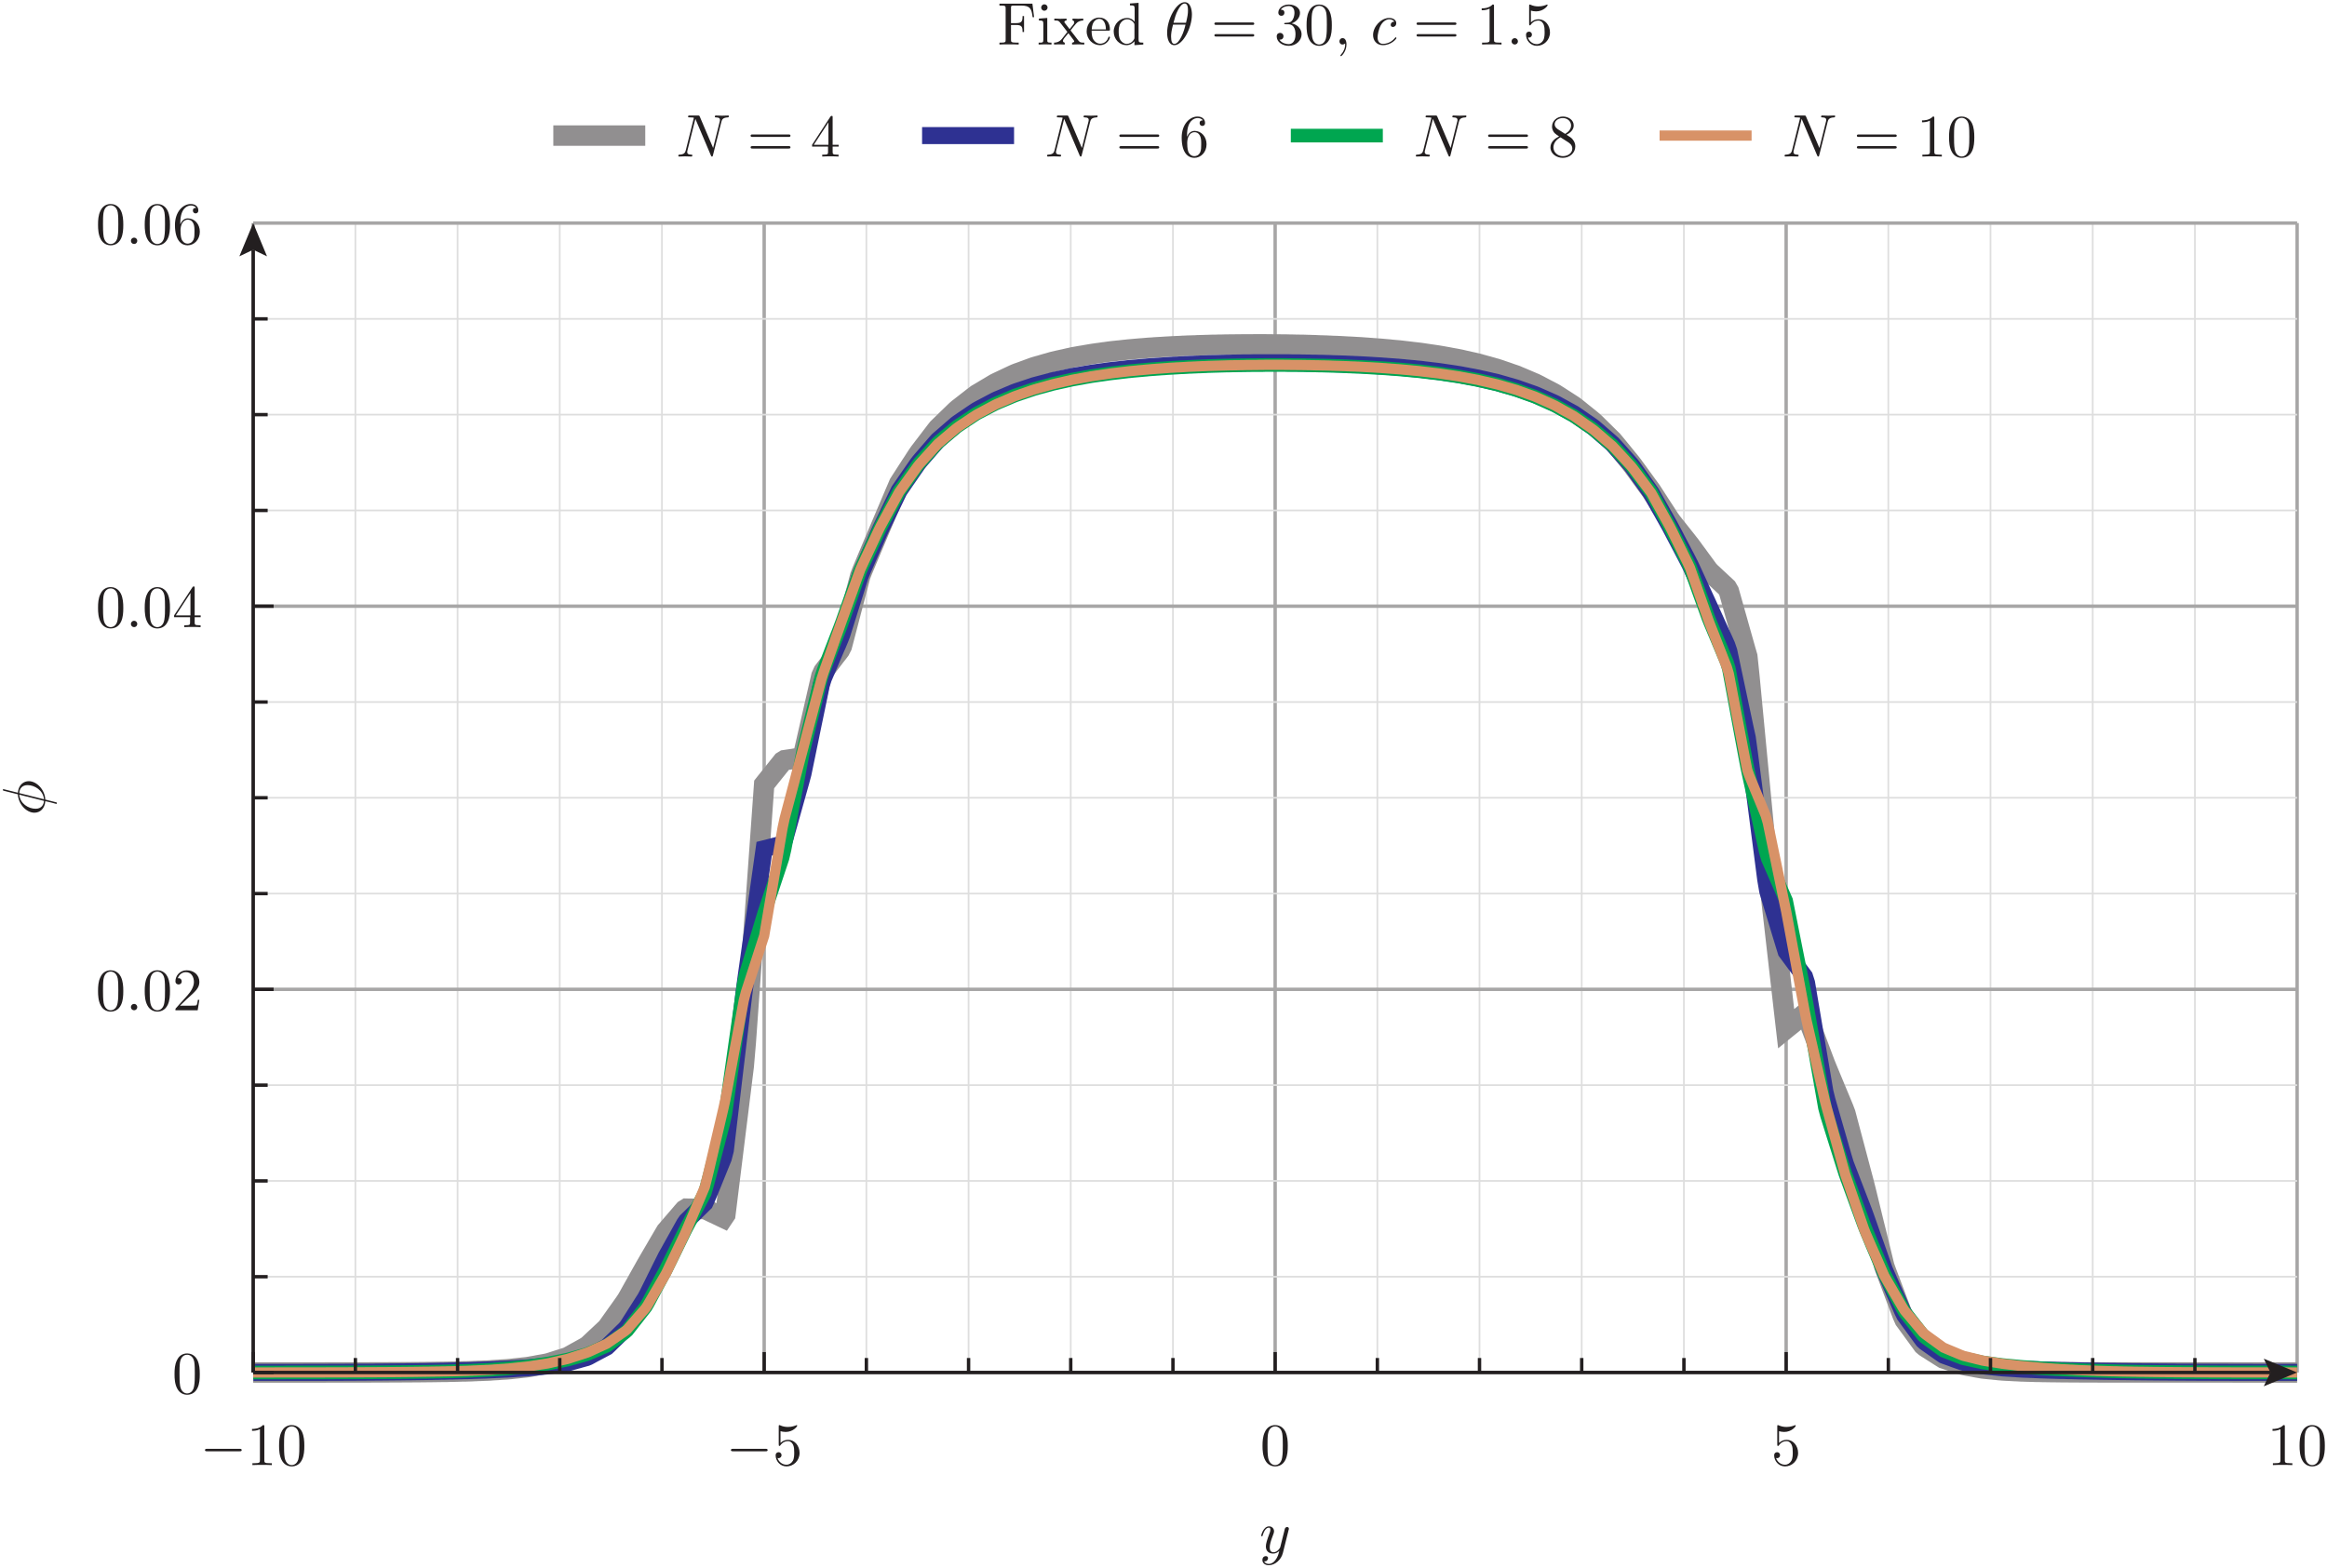 <?xml version="1.0" encoding="UTF-8"?>
<svg xmlns="http://www.w3.org/2000/svg" xmlns:xlink="http://www.w3.org/1999/xlink" width="387.27pt" height="260.95pt" viewBox="0 0 387.27 260.95" version="1.1">
<defs>
<g>
<symbol overflow="visible" id="glyph0-0">
<path style="stroke:none;" d=""/>
</symbol>
<symbol overflow="visible" id="glyph0-1">
<path style="stroke:none;" d="M 6.594 -2.297 C 6.766 -2.297 6.938 -2.297 6.938 -2.5 C 6.938 -2.703 6.766 -2.703 6.594 -2.703 L 1.188 -2.703 C 1.016 -2.703 0.828 -2.703 0.828 -2.5 C 0.828 -2.297 1.016 -2.297 1.188 -2.297 Z M 6.594 -2.297 "/>
</symbol>
<symbol overflow="visible" id="glyph1-0">
<path style="stroke:none;" d=""/>
</symbol>
<symbol overflow="visible" id="glyph1-1">
<path style="stroke:none;" d="M 2.938 -6.406 C 2.938 -6.641 2.938 -6.656 2.703 -6.656 C 2.094 -6.016 1.203 -6.016 0.891 -6.016 L 0.891 -5.703 C 1.094 -5.703 1.688 -5.703 2.203 -5.969 L 2.203 -0.797 C 2.203 -0.438 2.172 -0.312 1.266 -0.312 L 0.953 -0.312 L 0.953 0 C 1.297 -0.031 2.172 -0.031 2.562 -0.031 C 2.969 -0.031 3.844 -0.031 4.188 0 L 4.188 -0.312 L 3.875 -0.312 C 2.969 -0.312 2.938 -0.422 2.938 -0.797 Z M 2.938 -6.406 "/>
</symbol>
<symbol overflow="visible" id="glyph1-2">
<path style="stroke:none;" d="M 4.594 -3.203 C 4.594 -4 4.547 -4.797 4.203 -5.547 C 3.734 -6.5 2.922 -6.656 2.5 -6.656 C 1.906 -6.656 1.172 -6.406 0.766 -5.469 C 0.438 -4.781 0.391 -4 0.391 -3.203 C 0.391 -2.453 0.438 -1.547 0.844 -0.797 C 1.266 0.016 2 0.219 2.484 0.219 C 3.031 0.219 3.797 0.016 4.234 -0.938 C 4.547 -1.625 4.594 -2.406 4.594 -3.203 Z M 2.484 0 C 2.094 0 1.516 -0.25 1.328 -1.203 C 1.219 -1.812 1.219 -2.734 1.219 -3.312 C 1.219 -3.953 1.219 -4.625 1.297 -5.156 C 1.484 -6.344 2.234 -6.438 2.484 -6.438 C 2.812 -6.438 3.484 -6.266 3.672 -5.266 C 3.766 -4.703 3.766 -3.953 3.766 -3.312 C 3.766 -2.562 3.766 -1.891 3.656 -1.25 C 3.516 -0.297 2.938 0 2.484 0 Z M 2.484 0 "/>
</symbol>
<symbol overflow="visible" id="glyph1-3">
<path style="stroke:none;" d="M 4.484 -2.016 C 4.484 -3.203 3.672 -4.203 2.594 -4.203 C 2.109 -4.203 1.688 -4.047 1.312 -3.688 L 1.312 -5.641 C 1.516 -5.578 1.844 -5.516 2.172 -5.516 C 3.406 -5.516 4.094 -6.422 4.094 -6.547 C 4.094 -6.609 4.062 -6.656 4 -6.656 C 3.984 -6.656 3.969 -6.656 3.922 -6.625 C 3.719 -6.547 3.234 -6.344 2.562 -6.344 C 2.156 -6.344 1.703 -6.406 1.234 -6.625 C 1.156 -6.656 1.125 -6.656 1.109 -6.656 C 1.016 -6.656 1.016 -6.562 1.016 -6.406 L 1.016 -3.453 C 1.016 -3.266 1.016 -3.188 1.156 -3.188 C 1.219 -3.188 1.234 -3.219 1.281 -3.281 C 1.391 -3.438 1.766 -3.984 2.562 -3.984 C 3.094 -3.984 3.344 -3.516 3.422 -3.344 C 3.578 -2.969 3.594 -2.578 3.594 -2.078 C 3.594 -1.734 3.594 -1.125 3.359 -0.703 C 3.125 -0.312 2.75 -0.062 2.297 -0.062 C 1.562 -0.062 0.984 -0.594 0.812 -1.188 C 0.844 -1.172 0.875 -1.156 0.984 -1.156 C 1.312 -1.156 1.484 -1.406 1.484 -1.656 C 1.484 -1.891 1.312 -2.141 0.984 -2.141 C 0.844 -2.141 0.5 -2.062 0.5 -1.609 C 0.5 -0.75 1.188 0.219 2.312 0.219 C 3.469 0.219 4.484 -0.734 4.484 -2.016 Z M 4.484 -2.016 "/>
</symbol>
<symbol overflow="visible" id="glyph1-4">
<path style="stroke:none;" d="M 1.266 -0.766 L 2.328 -1.797 C 3.891 -3.188 4.484 -3.719 4.484 -4.719 C 4.484 -5.859 3.594 -6.656 2.375 -6.656 C 1.234 -6.656 0.5 -5.734 0.5 -4.844 C 0.5 -4.297 1 -4.297 1.031 -4.297 C 1.203 -4.297 1.547 -4.406 1.547 -4.812 C 1.547 -5.078 1.375 -5.344 1.016 -5.344 C 0.938 -5.344 0.922 -5.344 0.891 -5.328 C 1.125 -5.984 1.656 -6.344 2.234 -6.344 C 3.156 -6.344 3.578 -5.547 3.578 -4.719 C 3.578 -3.922 3.078 -3.125 2.531 -2.516 L 0.609 -0.375 C 0.5 -0.266 0.5 -0.234 0.5 0 L 4.203 0 L 4.484 -1.734 L 4.234 -1.734 C 4.188 -1.438 4.125 -1 4.016 -0.844 C 3.953 -0.766 3.297 -0.766 3.062 -0.766 Z M 1.266 -0.766 "/>
</symbol>
<symbol overflow="visible" id="glyph1-5">
<path style="stroke:none;" d="M 2.938 -1.656 L 2.938 -0.781 C 2.938 -0.422 2.922 -0.312 2.188 -0.312 L 1.969 -0.312 L 1.969 0 C 2.375 -0.031 2.906 -0.031 3.312 -0.031 C 3.734 -0.031 4.266 -0.031 4.688 0 L 4.688 -0.312 L 4.469 -0.312 C 3.734 -0.312 3.703 -0.422 3.703 -0.781 L 3.703 -1.656 L 4.703 -1.656 L 4.703 -1.953 L 3.703 -1.953 L 3.703 -6.516 C 3.703 -6.703 3.703 -6.766 3.547 -6.766 C 3.453 -6.766 3.438 -6.766 3.344 -6.656 L 0.281 -1.953 L 0.281 -1.656 Z M 3 -1.953 L 0.562 -1.953 L 3 -5.688 Z M 3 -1.953 "/>
</symbol>
<symbol overflow="visible" id="glyph1-6">
<path style="stroke:none;" d="M 1.312 -3.281 L 1.312 -3.516 C 1.312 -6.047 2.562 -6.406 3.062 -6.406 C 3.312 -6.406 3.734 -6.344 3.953 -6.016 C 3.797 -6.016 3.406 -6.016 3.406 -5.562 C 3.406 -5.25 3.641 -5.094 3.859 -5.094 C 4.016 -5.094 4.312 -5.188 4.312 -5.578 C 4.312 -6.188 3.875 -6.656 3.047 -6.656 C 1.766 -6.656 0.422 -5.375 0.422 -3.156 C 0.422 -0.484 1.578 0.219 2.516 0.219 C 3.625 0.219 4.562 -0.719 4.562 -2.047 C 4.562 -3.312 3.688 -4.266 2.562 -4.266 C 1.891 -4.266 1.516 -3.766 1.312 -3.281 Z M 2.516 -0.062 C 1.875 -0.062 1.578 -0.656 1.516 -0.812 C 1.344 -1.281 1.344 -2.078 1.344 -2.266 C 1.344 -3.047 1.656 -4.047 2.562 -4.047 C 2.719 -4.047 3.188 -4.047 3.484 -3.422 C 3.672 -3.047 3.672 -2.547 3.672 -2.047 C 3.672 -1.562 3.672 -1.062 3.5 -0.703 C 3.203 -0.109 2.734 -0.062 2.516 -0.062 Z M 2.516 -0.062 "/>
</symbol>
<symbol overflow="visible" id="glyph1-7">
<path style="stroke:none;" d="M 6.875 -3.266 C 7.016 -3.266 7.203 -3.266 7.203 -3.469 C 7.203 -3.672 7.016 -3.672 6.875 -3.672 L 0.891 -3.672 C 0.75 -3.672 0.562 -3.672 0.562 -3.469 C 0.562 -3.266 0.75 -3.266 0.906 -3.266 Z M 6.875 -1.328 C 7.016 -1.328 7.203 -1.328 7.203 -1.531 C 7.203 -1.734 7.016 -1.734 6.875 -1.734 L 0.906 -1.734 C 0.75 -1.734 0.562 -1.734 0.562 -1.531 C 0.562 -1.328 0.75 -1.328 0.891 -1.328 Z M 6.875 -1.328 "/>
</symbol>
<symbol overflow="visible" id="glyph1-8">
<path style="stroke:none;" d="M 1.625 -4.562 C 1.172 -4.875 1.125 -5.203 1.125 -5.375 C 1.125 -5.984 1.781 -6.406 2.484 -6.406 C 3.219 -6.406 3.859 -5.891 3.859 -5.172 C 3.859 -4.594 3.469 -4.125 2.875 -3.766 Z M 3.094 -3.625 C 3.812 -3.984 4.297 -4.516 4.297 -5.172 C 4.297 -6.094 3.406 -6.656 2.5 -6.656 C 1.5 -6.656 0.688 -5.922 0.688 -4.984 C 0.688 -4.812 0.703 -4.359 1.125 -3.891 C 1.234 -3.766 1.609 -3.516 1.859 -3.344 C 1.281 -3.062 0.422 -2.5 0.422 -1.516 C 0.422 -0.453 1.438 0.219 2.484 0.219 C 3.625 0.219 4.562 -0.609 4.562 -1.688 C 4.562 -2.047 4.453 -2.484 4.078 -2.906 C 3.891 -3.125 3.734 -3.219 3.094 -3.625 Z M 2.094 -3.203 L 3.312 -2.422 C 3.594 -2.234 4.062 -1.938 4.062 -1.312 C 4.062 -0.578 3.312 -0.062 2.5 -0.062 C 1.641 -0.062 0.922 -0.688 0.922 -1.516 C 0.922 -2.094 1.234 -2.734 2.094 -3.203 Z M 2.094 -3.203 "/>
</symbol>
<symbol overflow="visible" id="glyph1-9">
<path style="stroke:none;" d="M 5.812 -6.797 L 0.328 -6.797 L 0.328 -6.484 L 0.562 -6.484 C 1.344 -6.484 1.359 -6.375 1.359 -6.016 L 1.359 -0.781 C 1.359 -0.422 1.344 -0.312 0.562 -0.312 L 0.328 -0.312 L 0.328 0 C 0.688 -0.031 1.453 -0.031 1.844 -0.031 C 2.266 -0.031 3.172 -0.031 3.531 0 L 3.531 -0.312 L 3.203 -0.312 C 2.25 -0.312 2.25 -0.438 2.25 -0.797 L 2.25 -3.25 L 3.109 -3.25 C 4.062 -3.25 4.172 -2.938 4.172 -2.078 L 4.422 -2.078 L 4.422 -4.734 L 4.172 -4.734 C 4.172 -3.891 4.062 -3.562 3.109 -3.562 L 2.25 -3.562 L 2.25 -6.094 C 2.25 -6.422 2.266 -6.484 2.734 -6.484 L 3.938 -6.484 C 5.438 -6.484 5.688 -5.938 5.844 -4.547 L 6.094 -4.547 Z M 5.812 -6.797 "/>
</symbol>
<symbol overflow="visible" id="glyph1-10">
<path style="stroke:none;" d="M 1.766 -4.422 L 0.375 -4.312 L 0.375 -4 C 1.016 -4 1.109 -3.938 1.109 -3.453 L 1.109 -0.766 C 1.109 -0.312 1 -0.312 0.328 -0.312 L 0.328 0 C 0.656 -0.016 1.188 -0.031 1.438 -0.031 C 1.781 -0.031 2.125 -0.016 2.469 0 L 2.469 -0.312 C 1.812 -0.312 1.766 -0.359 1.766 -0.75 Z M 1.812 -6.156 C 1.812 -6.484 1.562 -6.688 1.281 -6.688 C 0.969 -6.688 0.75 -6.422 0.75 -6.156 C 0.75 -5.891 0.969 -5.625 1.281 -5.625 C 1.562 -5.625 1.812 -5.844 1.812 -6.156 Z M 1.812 -6.156 "/>
</symbol>
<symbol overflow="visible" id="glyph1-11">
<path style="stroke:none;" d="M 2.875 -2.344 C 3.172 -2.734 3.547 -3.219 3.797 -3.484 C 4.094 -3.844 4.516 -3.984 4.984 -4 L 4.984 -4.312 C 4.719 -4.297 4.422 -4.281 4.156 -4.281 C 3.859 -4.281 3.328 -4.297 3.203 -4.312 L 3.203 -4 C 3.406 -3.984 3.484 -3.844 3.484 -3.688 C 3.484 -3.531 3.391 -3.406 3.344 -3.344 L 2.719 -2.562 L 1.938 -3.562 C 1.844 -3.672 1.844 -3.688 1.844 -3.75 C 1.844 -3.906 2 -3.984 2.203 -4 L 2.203 -4.312 C 1.938 -4.297 1.281 -4.281 1.125 -4.281 C 0.906 -4.281 0.438 -4.297 0.172 -4.312 L 0.172 -4 C 0.875 -4 0.875 -3.984 1.344 -3.391 L 2.344 -2.094 L 1.406 -0.906 C 0.922 -0.328 0.328 -0.312 0.125 -0.312 L 0.125 0 C 0.375 -0.016 0.688 -0.031 0.953 -0.031 C 1.234 -0.031 1.656 -0.016 1.906 0 L 1.906 -0.312 C 1.688 -0.344 1.609 -0.469 1.609 -0.625 C 1.609 -0.844 1.906 -1.172 2.516 -1.891 L 3.266 -0.891 C 3.344 -0.781 3.484 -0.625 3.484 -0.562 C 3.484 -0.469 3.391 -0.312 3.125 -0.312 L 3.125 0 C 3.422 -0.016 3.984 -0.031 4.203 -0.031 C 4.469 -0.031 4.859 -0.016 5.156 0 L 5.156 -0.312 C 4.625 -0.312 4.438 -0.328 4.203 -0.625 Z M 2.875 -2.344 "/>
</symbol>
<symbol overflow="visible" id="glyph1-12">
<path style="stroke:none;" d="M 1.125 -2.516 C 1.188 -4.016 2.016 -4.266 2.359 -4.266 C 3.391 -4.266 3.484 -2.906 3.484 -2.516 Z M 1.109 -2.312 L 3.906 -2.312 C 4.125 -2.312 4.156 -2.312 4.156 -2.516 C 4.156 -3.516 3.609 -4.484 2.359 -4.484 C 1.203 -4.484 0.281 -3.453 0.281 -2.203 C 0.281 -0.859 1.328 0.109 2.484 0.109 C 3.703 0.109 4.156 -1 4.156 -1.188 C 4.156 -1.297 4.062 -1.312 4.016 -1.312 C 3.938 -1.312 3.906 -1.25 3.891 -1.172 C 3.547 -0.141 2.641 -0.141 2.547 -0.141 C 2.047 -0.141 1.641 -0.438 1.406 -0.812 C 1.109 -1.297 1.109 -1.953 1.109 -2.312 Z M 1.109 -2.312 "/>
</symbol>
<symbol overflow="visible" id="glyph1-13">
<path style="stroke:none;" d="M 3.797 -0.547 L 3.797 0.109 L 5.266 0 L 5.266 -0.312 C 4.562 -0.312 4.484 -0.375 4.484 -0.875 L 4.484 -6.938 L 3.047 -6.828 L 3.047 -6.516 C 3.75 -6.516 3.828 -6.453 3.828 -5.953 L 3.828 -3.797 C 3.547 -4.156 3.109 -4.422 2.562 -4.422 C 1.391 -4.422 0.344 -3.438 0.344 -2.156 C 0.344 -0.875 1.312 0.109 2.453 0.109 C 3.094 0.109 3.547 -0.234 3.797 -0.547 Z M 3.797 -3.234 L 3.797 -1.188 C 3.797 -1 3.797 -0.984 3.688 -0.812 C 3.391 -0.328 2.938 -0.109 2.516 -0.109 C 2.062 -0.109 1.703 -0.375 1.453 -0.75 C 1.203 -1.156 1.172 -1.734 1.172 -2.141 C 1.172 -2.516 1.188 -3.109 1.484 -3.562 C 1.688 -3.875 2.062 -4.203 2.609 -4.203 C 2.953 -4.203 3.375 -4.047 3.688 -3.594 C 3.797 -3.438 3.797 -3.406 3.797 -3.234 Z M 3.797 -3.234 "/>
</symbol>
<symbol overflow="visible" id="glyph1-14">
<path style="stroke:none;" d="M 2.906 -3.516 C 3.719 -3.797 4.297 -4.484 4.297 -5.281 C 4.297 -6.094 3.422 -6.656 2.453 -6.656 C 1.453 -6.656 0.688 -6.062 0.688 -5.297 C 0.688 -4.969 0.906 -4.781 1.203 -4.781 C 1.516 -4.781 1.703 -5 1.703 -5.297 C 1.703 -5.797 1.234 -5.797 1.094 -5.797 C 1.406 -6.281 2.062 -6.406 2.422 -6.406 C 2.828 -6.406 3.375 -6.188 3.375 -5.297 C 3.375 -5.172 3.359 -4.594 3.094 -4.156 C 2.797 -3.672 2.453 -3.641 2.203 -3.625 C 2.125 -3.625 1.891 -3.594 1.812 -3.594 C 1.734 -3.594 1.672 -3.578 1.672 -3.484 C 1.672 -3.375 1.734 -3.375 1.906 -3.375 L 2.344 -3.375 C 3.172 -3.375 3.547 -2.688 3.547 -1.703 C 3.547 -0.344 2.844 -0.062 2.406 -0.062 C 1.984 -0.062 1.234 -0.234 0.875 -0.812 C 1.234 -0.766 1.547 -0.984 1.547 -1.375 C 1.547 -1.734 1.266 -1.938 0.984 -1.938 C 0.734 -1.938 0.422 -1.797 0.422 -1.344 C 0.422 -0.438 1.344 0.219 2.438 0.219 C 3.656 0.219 4.562 -0.688 4.562 -1.703 C 4.562 -2.531 3.938 -3.312 2.906 -3.516 Z M 2.906 -3.516 "/>
</symbol>
<symbol overflow="visible" id="glyph1-15">
<path style="stroke:none;" d="M 2.031 -0.016 C 2.031 -0.656 1.797 -1.062 1.391 -1.062 C 1.047 -1.062 0.859 -0.797 0.859 -0.531 C 0.859 -0.266 1.031 0 1.391 0 C 1.547 0 1.672 -0.062 1.766 -0.141 L 1.797 -0.156 C 1.797 -0.156 1.812 -0.156 1.812 -0.016 C 1.812 0.625 1.531 1.234 1.094 1.703 C 1.031 1.766 1.016 1.781 1.016 1.812 C 1.016 1.891 1.062 1.938 1.125 1.938 C 1.234 1.938 2.031 1.141 2.031 -0.016 Z M 2.031 -0.016 "/>
</symbol>
<symbol overflow="visible" id="glyph2-0">
<path style="stroke:none;" d=""/>
</symbol>
<symbol overflow="visible" id="glyph2-1">
<path style="stroke:none;" d="M 4.859 -3.812 C 4.906 -3.953 4.906 -3.969 4.906 -4.047 C 4.906 -4.219 4.766 -4.312 4.609 -4.312 C 4.516 -4.312 4.344 -4.25 4.266 -4.094 C 4.234 -4.047 4.156 -3.734 4.125 -3.562 C 4.047 -3.297 3.984 -3.031 3.922 -2.766 L 3.469 -0.953 C 3.438 -0.812 3 -0.109 2.344 -0.109 C 1.828 -0.109 1.719 -0.547 1.719 -0.922 C 1.719 -1.375 1.891 -2 2.234 -2.875 C 2.391 -3.297 2.438 -3.406 2.438 -3.594 C 2.438 -4.047 2.109 -4.422 1.609 -4.422 C 0.656 -4.422 0.297 -2.969 0.297 -2.875 C 0.297 -2.781 0.391 -2.781 0.406 -2.781 C 0.516 -2.781 0.516 -2.797 0.562 -2.953 C 0.844 -3.906 1.234 -4.203 1.578 -4.203 C 1.656 -4.203 1.828 -4.203 1.828 -3.875 C 1.828 -3.625 1.734 -3.375 1.656 -3.188 C 1.266 -2.125 1.078 -1.547 1.078 -1.078 C 1.078 -0.188 1.703 0.109 2.297 0.109 C 2.688 0.109 3.031 -0.062 3.312 -0.344 C 3.188 0.188 3.062 0.672 2.656 1.203 C 2.406 1.547 2.016 1.828 1.562 1.828 C 1.422 1.828 0.969 1.797 0.797 1.406 C 0.953 1.406 1.094 1.406 1.234 1.297 C 1.328 1.203 1.438 1.062 1.438 0.875 C 1.438 0.562 1.156 0.531 1.062 0.531 C 0.828 0.531 0.5 0.688 0.5 1.188 C 0.5 1.688 0.938 2.047 1.562 2.047 C 2.594 2.047 3.625 1.141 3.906 0.016 Z M 4.859 -3.812 "/>
</symbol>
<symbol overflow="visible" id="glyph2-2">
<path style="stroke:none;" d="M 1.922 -0.531 C 1.922 -0.812 1.688 -1.062 1.391 -1.062 C 1.094 -1.062 0.859 -0.812 0.859 -0.531 C 0.859 -0.234 1.094 0 1.391 0 C 1.688 0 1.922 -0.234 1.922 -0.531 Z M 1.922 -0.531 "/>
</symbol>
<symbol overflow="visible" id="glyph2-3">
<path style="stroke:none;" d="M 7.562 -5.781 C 7.656 -6.188 7.844 -6.484 8.641 -6.516 C 8.688 -6.516 8.812 -6.531 8.812 -6.719 C 8.812 -6.734 8.812 -6.828 8.688 -6.828 C 8.344 -6.828 8 -6.797 7.672 -6.797 C 7.328 -6.797 6.984 -6.828 6.656 -6.828 C 6.594 -6.828 6.469 -6.828 6.469 -6.625 C 6.469 -6.516 6.562 -6.516 6.656 -6.516 C 7.219 -6.516 7.328 -6.297 7.328 -6.078 C 7.328 -6.047 7.312 -5.906 7.297 -5.875 L 6.188 -1.422 L 3.969 -6.641 C 3.891 -6.812 3.875 -6.828 3.656 -6.828 L 2.312 -6.828 C 2.109 -6.828 2.016 -6.828 2.016 -6.625 C 2.016 -6.516 2.109 -6.516 2.297 -6.516 C 2.344 -6.516 2.984 -6.516 2.984 -6.438 L 1.641 -1.062 C 1.547 -0.656 1.375 -0.344 0.562 -0.312 C 0.5 -0.312 0.391 -0.297 0.391 -0.109 C 0.391 -0.047 0.438 0 0.516 0 C 0.844 0 1.188 -0.031 1.516 -0.031 C 1.859 -0.031 2.219 0 2.547 0 C 2.594 0 2.734 0 2.734 -0.203 C 2.734 -0.297 2.641 -0.312 2.531 -0.312 C 1.953 -0.328 1.875 -0.547 1.875 -0.75 C 1.875 -0.812 1.875 -0.875 1.906 -0.984 L 3.234 -6.266 C 3.266 -6.203 3.266 -6.188 3.312 -6.078 L 5.812 -0.188 C 5.875 -0.016 5.906 0 6 0 C 6.109 0 6.109 -0.031 6.156 -0.203 Z M 7.562 -5.781 "/>
</symbol>
<symbol overflow="visible" id="glyph2-4">
<path style="stroke:none;" d="M 4.547 -5 C 4.547 -5.656 4.375 -7.047 3.344 -7.047 C 1.953 -7.047 0.422 -4.234 0.422 -1.938 C 0.422 -1 0.703 0.109 1.625 0.109 C 3.031 0.109 4.547 -2.766 4.547 -5 Z M 1.484 -3.625 C 1.656 -4.266 1.844 -5.062 2.25 -5.781 C 2.516 -6.266 2.891 -6.828 3.344 -6.828 C 3.828 -6.828 3.891 -6.188 3.891 -5.625 C 3.891 -5.125 3.812 -4.625 3.562 -3.625 Z M 3.484 -3.312 C 3.375 -2.844 3.156 -2 2.781 -1.281 C 2.438 -0.594 2.047 -0.109 1.625 -0.109 C 1.297 -0.109 1.078 -0.406 1.078 -1.328 C 1.078 -1.75 1.141 -2.328 1.406 -3.312 Z M 3.484 -3.312 "/>
</symbol>
<symbol overflow="visible" id="glyph2-5">
<path style="stroke:none;" d="M 3.953 -3.797 C 3.797 -3.797 3.656 -3.797 3.516 -3.656 C 3.359 -3.516 3.344 -3.344 3.344 -3.266 C 3.344 -3.031 3.516 -2.922 3.703 -2.922 C 4 -2.922 4.266 -3.156 4.266 -3.562 C 4.266 -4.047 3.797 -4.422 3.094 -4.422 C 1.734 -4.422 0.406 -2.984 0.406 -1.578 C 0.406 -0.688 0.984 0.109 2.031 0.109 C 3.453 0.109 4.297 -0.953 4.297 -1.062 C 4.297 -1.125 4.234 -1.203 4.188 -1.203 C 4.125 -1.203 4.109 -1.188 4.047 -1.094 C 3.266 -0.109 2.172 -0.109 2.047 -0.109 C 1.422 -0.109 1.156 -0.594 1.156 -1.203 C 1.156 -1.609 1.344 -2.578 1.688 -3.203 C 2 -3.766 2.547 -4.203 3.094 -4.203 C 3.438 -4.203 3.812 -4.062 3.953 -3.797 Z M 3.953 -3.797 "/>
</symbol>
<symbol overflow="visible" id="glyph3-0">
<path style="stroke:none;" d=""/>
</symbol>
<symbol overflow="visible" id="glyph3-1">
<path style="stroke:none;" d="M -6.703 -4.375 C -6.719 -4.375 -6.828 -4.406 -6.844 -4.406 C -6.844 -4.406 -6.938 -4.406 -6.938 -4.281 C -6.938 -4.188 -6.906 -4.172 -6.734 -4.125 L -4.438 -3.547 C -4.375 -1.953 -3.047 -0.484 -1.688 -0.484 C -0.734 -0.484 0.047 -1.188 0.125 -2.406 C 0.438 -2.328 0.75 -2.266 1.062 -2.188 C 1.531 -2.062 1.906 -1.953 1.938 -1.953 C 2.047 -1.953 2.047 -2.031 2.047 -2.078 C 2.047 -2.125 2.047 -2.156 2.016 -2.188 C 1.984 -2.203 1.75 -2.266 1.609 -2.297 L 0.125 -2.672 C 0.062 -4.281 -1.281 -5.734 -2.625 -5.734 C -3.406 -5.734 -4.328 -5.203 -4.438 -3.812 Z M -0.094 -2.453 C -0.125 -1.859 -0.484 -1.141 -1.484 -1.141 C -2.688 -1.141 -4.078 -2 -4.203 -3.484 Z M -4.203 -3.75 C -4.172 -4.516 -3.703 -5.078 -2.828 -5.078 C -1.656 -5.078 -0.219 -4.219 -0.094 -2.719 Z M -4.203 -3.75 "/>
</symbol>
</g>
<clipPath id="clip1">
  <path d="M 0 9 L 387.27 9 L 387.27 260.949 L 0 260.949 Z M 0 9 "/>
</clipPath>
<clipPath id="clip2">
  <path d="M 2 20 L 387.27 20 L 387.27 260.949 L 2 260.949 Z M 2 20 "/>
</clipPath>
<clipPath id="clip3">
  <path d="M 10 28 L 387.27 28 L 387.27 260.949 L 10 260.949 Z M 10 28 "/>
</clipPath>
<clipPath id="clip4">
  <path d="M 18 36 L 387.27 36 L 387.27 253 L 18 253 Z M 18 36 "/>
</clipPath>
<clipPath id="clip5">
  <path d="M 209 254 L 215 254 L 215 260.949 L 209 260.949 Z M 209 254 "/>
</clipPath>
</defs>
<g id="surface1">
<path style="fill:none;stroke-width:2.835;stroke-linecap:butt;stroke-linejoin:miter;stroke:rgb(87.068%,86.833%,86.891%);stroke-opacity:1;stroke-miterlimit:10;" d="M 591.445 324.773 L 591.445 2238.172 " transform="matrix(0.1,0,0,-0.1,0,260.95)"/>
<path style="fill:none;stroke-width:2.835;stroke-linecap:butt;stroke-linejoin:miter;stroke:rgb(87.068%,86.833%,86.891%);stroke-opacity:1;stroke-miterlimit:10;" d="M 761.562 324.773 L 761.562 2238.172 " transform="matrix(0.1,0,0,-0.1,0,260.95)"/>
<path style="fill:none;stroke-width:2.835;stroke-linecap:butt;stroke-linejoin:miter;stroke:rgb(87.068%,86.833%,86.891%);stroke-opacity:1;stroke-miterlimit:10;" d="M 931.562 324.773 L 931.562 2238.172 " transform="matrix(0.1,0,0,-0.1,0,260.95)"/>
<path style="fill:none;stroke-width:2.835;stroke-linecap:butt;stroke-linejoin:miter;stroke:rgb(87.068%,86.833%,86.891%);stroke-opacity:1;stroke-miterlimit:10;" d="M 1101.641 324.773 L 1101.641 2238.172 " transform="matrix(0.1,0,0,-0.1,0,260.95)"/>
<path style="fill:none;stroke-width:2.835;stroke-linecap:butt;stroke-linejoin:miter;stroke:rgb(87.068%,86.833%,86.891%);stroke-opacity:1;stroke-miterlimit:10;" d="M 1441.875 324.773 L 1441.875 2238.172 " transform="matrix(0.1,0,0,-0.1,0,260.95)"/>
<path style="fill:none;stroke-width:2.835;stroke-linecap:butt;stroke-linejoin:miter;stroke:rgb(87.068%,86.833%,86.891%);stroke-opacity:1;stroke-miterlimit:10;" d="M 1611.953 324.773 L 1611.953 2238.172 " transform="matrix(0.1,0,0,-0.1,0,260.95)"/>
<path style="fill:none;stroke-width:2.835;stroke-linecap:butt;stroke-linejoin:miter;stroke:rgb(87.068%,86.833%,86.891%);stroke-opacity:1;stroke-miterlimit:10;" d="M 1781.953 324.773 L 1781.953 2238.172 " transform="matrix(0.1,0,0,-0.1,0,260.95)"/>
<path style="fill:none;stroke-width:2.835;stroke-linecap:butt;stroke-linejoin:miter;stroke:rgb(87.068%,86.833%,86.891%);stroke-opacity:1;stroke-miterlimit:10;" d="M 1952.07 324.773 L 1952.07 2238.172 " transform="matrix(0.1,0,0,-0.1,0,260.95)"/>
<path style="fill:none;stroke-width:2.835;stroke-linecap:butt;stroke-linejoin:miter;stroke:rgb(87.068%,86.833%,86.891%);stroke-opacity:1;stroke-miterlimit:10;" d="M 2292.266 324.773 L 2292.266 2238.172 " transform="matrix(0.1,0,0,-0.1,0,260.95)"/>
<path style="fill:none;stroke-width:2.835;stroke-linecap:butt;stroke-linejoin:miter;stroke:rgb(87.068%,86.833%,86.891%);stroke-opacity:1;stroke-miterlimit:10;" d="M 2462.266 324.773 L 2462.266 2238.172 " transform="matrix(0.1,0,0,-0.1,0,260.95)"/>
<path style="fill:none;stroke-width:2.835;stroke-linecap:butt;stroke-linejoin:miter;stroke:rgb(87.068%,86.833%,86.891%);stroke-opacity:1;stroke-miterlimit:10;" d="M 2632.344 324.773 L 2632.344 2238.172 " transform="matrix(0.1,0,0,-0.1,0,260.95)"/>
<path style="fill:none;stroke-width:2.835;stroke-linecap:butt;stroke-linejoin:miter;stroke:rgb(87.068%,86.833%,86.891%);stroke-opacity:1;stroke-miterlimit:10;" d="M 2802.461 324.773 L 2802.461 2238.172 " transform="matrix(0.1,0,0,-0.1,0,260.95)"/>
<path style="fill:none;stroke-width:2.835;stroke-linecap:butt;stroke-linejoin:miter;stroke:rgb(87.068%,86.833%,86.891%);stroke-opacity:1;stroke-miterlimit:10;" d="M 3142.656 324.773 L 3142.656 2238.172 " transform="matrix(0.1,0,0,-0.1,0,260.95)"/>
<path style="fill:none;stroke-width:2.835;stroke-linecap:butt;stroke-linejoin:miter;stroke:rgb(87.068%,86.833%,86.891%);stroke-opacity:1;stroke-miterlimit:10;" d="M 3312.656 324.773 L 3312.656 2238.172 " transform="matrix(0.1,0,0,-0.1,0,260.95)"/>
<path style="fill:none;stroke-width:2.835;stroke-linecap:butt;stroke-linejoin:miter;stroke:rgb(87.068%,86.833%,86.891%);stroke-opacity:1;stroke-miterlimit:10;" d="M 3482.773 324.773 L 3482.773 2238.172 " transform="matrix(0.1,0,0,-0.1,0,260.95)"/>
<path style="fill:none;stroke-width:2.835;stroke-linecap:butt;stroke-linejoin:miter;stroke:rgb(87.068%,86.833%,86.891%);stroke-opacity:1;stroke-miterlimit:10;" d="M 3652.852 324.773 L 3652.852 2238.172 " transform="matrix(0.1,0,0,-0.1,0,260.95)"/>
<path style="fill:none;stroke-width:5.669;stroke-linecap:butt;stroke-linejoin:miter;stroke:rgb(65.501%,64.873%,65.028%);stroke-opacity:1;stroke-miterlimit:10;" d="M 421.367 324.773 L 421.367 2238.172 " transform="matrix(0.1,0,0,-0.1,0,260.95)"/>
<path style="fill:none;stroke-width:5.669;stroke-linecap:butt;stroke-linejoin:miter;stroke:rgb(65.501%,64.873%,65.028%);stroke-opacity:1;stroke-miterlimit:10;" d="M 1271.758 324.773 L 1271.758 2238.172 " transform="matrix(0.1,0,0,-0.1,0,260.95)"/>
<path style="fill:none;stroke-width:5.669;stroke-linecap:butt;stroke-linejoin:miter;stroke:rgb(65.501%,64.873%,65.028%);stroke-opacity:1;stroke-miterlimit:10;" d="M 2122.148 324.773 L 2122.148 2238.172 " transform="matrix(0.1,0,0,-0.1,0,260.95)"/>
<path style="fill:none;stroke-width:5.669;stroke-linecap:butt;stroke-linejoin:miter;stroke:rgb(65.501%,64.873%,65.028%);stroke-opacity:1;stroke-miterlimit:10;" d="M 2972.578 324.773 L 2972.578 2238.172 " transform="matrix(0.1,0,0,-0.1,0,260.95)"/>
<path style="fill:none;stroke-width:5.669;stroke-linecap:butt;stroke-linejoin:miter;stroke:rgb(65.501%,64.873%,65.028%);stroke-opacity:1;stroke-miterlimit:10;" d="M 3822.969 324.773 L 3822.969 2238.172 " transform="matrix(0.1,0,0,-0.1,0,260.95)"/>
<path style="fill:none;stroke-width:2.835;stroke-linecap:butt;stroke-linejoin:miter;stroke:rgb(87.068%,86.833%,86.891%);stroke-opacity:1;stroke-miterlimit:10;" d="M 421.367 484.188 L 3822.969 484.188 " transform="matrix(0.1,0,0,-0.1,0,260.95)"/>
<path style="fill:none;stroke-width:2.835;stroke-linecap:butt;stroke-linejoin:miter;stroke:rgb(87.068%,86.833%,86.891%);stroke-opacity:1;stroke-miterlimit:10;" d="M 421.367 643.68 L 3822.969 643.68 " transform="matrix(0.1,0,0,-0.1,0,260.95)"/>
<path style="fill:none;stroke-width:2.835;stroke-linecap:butt;stroke-linejoin:miter;stroke:rgb(87.068%,86.833%,86.891%);stroke-opacity:1;stroke-miterlimit:10;" d="M 421.367 803.094 L 3822.969 803.094 " transform="matrix(0.1,0,0,-0.1,0,260.95)"/>
<path style="fill:none;stroke-width:2.835;stroke-linecap:butt;stroke-linejoin:miter;stroke:rgb(87.068%,86.833%,86.891%);stroke-opacity:1;stroke-miterlimit:10;" d="M 421.367 1121.961 L 3822.969 1121.961 " transform="matrix(0.1,0,0,-0.1,0,260.95)"/>
<path style="fill:none;stroke-width:2.835;stroke-linecap:butt;stroke-linejoin:miter;stroke:rgb(87.068%,86.833%,86.891%);stroke-opacity:1;stroke-miterlimit:10;" d="M 421.367 1281.492 L 3822.969 1281.492 " transform="matrix(0.1,0,0,-0.1,0,260.95)"/>
<path style="fill:none;stroke-width:2.835;stroke-linecap:butt;stroke-linejoin:miter;stroke:rgb(87.068%,86.833%,86.891%);stroke-opacity:1;stroke-miterlimit:10;" d="M 421.367 1440.867 L 3822.969 1440.867 " transform="matrix(0.1,0,0,-0.1,0,260.95)"/>
<path style="fill:none;stroke-width:2.835;stroke-linecap:butt;stroke-linejoin:miter;stroke:rgb(87.068%,86.833%,86.891%);stroke-opacity:1;stroke-miterlimit:10;" d="M 421.367 1759.773 L 3822.969 1759.773 " transform="matrix(0.1,0,0,-0.1,0,260.95)"/>
<path style="fill:none;stroke-width:2.835;stroke-linecap:butt;stroke-linejoin:miter;stroke:rgb(87.068%,86.833%,86.891%);stroke-opacity:1;stroke-miterlimit:10;" d="M 421.367 1919.266 L 3822.969 1919.266 " transform="matrix(0.1,0,0,-0.1,0,260.95)"/>
<path style="fill:none;stroke-width:2.835;stroke-linecap:butt;stroke-linejoin:miter;stroke:rgb(87.068%,86.833%,86.891%);stroke-opacity:1;stroke-miterlimit:10;" d="M 421.367 2078.68 L 3822.969 2078.68 " transform="matrix(0.1,0,0,-0.1,0,260.95)"/>
<path style="fill:none;stroke-width:5.669;stroke-linecap:butt;stroke-linejoin:miter;stroke:rgb(65.501%,64.873%,65.028%);stroke-opacity:1;stroke-miterlimit:10;" d="M 421.367 324.773 L 3822.969 324.773 " transform="matrix(0.1,0,0,-0.1,0,260.95)"/>
<path style="fill:none;stroke-width:5.669;stroke-linecap:butt;stroke-linejoin:miter;stroke:rgb(65.501%,64.873%,65.028%);stroke-opacity:1;stroke-miterlimit:10;" d="M 421.367 962.586 L 3822.969 962.586 " transform="matrix(0.1,0,0,-0.1,0,260.95)"/>
<path style="fill:none;stroke-width:5.669;stroke-linecap:butt;stroke-linejoin:miter;stroke:rgb(65.501%,64.873%,65.028%);stroke-opacity:1;stroke-miterlimit:10;" d="M 421.367 1600.398 L 3822.969 1600.398 " transform="matrix(0.1,0,0,-0.1,0,260.95)"/>
<path style="fill:none;stroke-width:5.669;stroke-linecap:butt;stroke-linejoin:miter;stroke:rgb(65.501%,64.873%,65.028%);stroke-opacity:1;stroke-miterlimit:10;" d="M 421.367 2238.172 L 3822.969 2238.172 " transform="matrix(0.1,0,0,-0.1,0,260.95)"/>
<g clip-path="url(#clip1)" clip-rule="nonzero">
<path style="fill:none;stroke-width:34.016;stroke-linecap:butt;stroke-linejoin:miter;stroke:rgb(56.865%,56.079%,56.274%);stroke-opacity:1;stroke-miterlimit:10;" d="M 421.367 324.773 L 540.469 324.773 L 543.867 324.891 L 615.273 324.891 L 618.672 324.969 L 645.859 324.969 L 649.258 325.086 L 666.25 325.086 L 669.648 325.164 L 683.242 325.164 L 686.641 325.281 L 696.875 325.281 L 700.273 325.359 L 707.07 325.359 L 710.469 325.477 L 717.266 325.477 L 720.664 325.594 L 724.062 325.594 L 727.461 325.672 L 730.859 325.672 L 734.258 325.789 L 737.656 325.789 L 741.055 325.867 L 744.453 325.867 L 747.969 325.984 L 751.367 326.062 L 754.766 326.062 L 758.164 326.18 L 761.562 326.258 L 768.359 326.492 L 771.758 326.57 L 775.156 326.57 L 778.555 326.688 L 781.953 326.766 L 785.352 326.883 L 788.75 327.078 L 792.148 327.195 L 795.547 327.391 L 798.945 327.469 L 802.344 327.586 L 805.742 327.781 L 809.141 327.859 L 812.578 327.977 L 815.977 328.172 L 819.375 328.484 L 829.57 329.07 L 832.969 329.383 L 843.164 329.969 L 849.961 330.594 L 856.758 331.375 L 860.156 331.688 L 870.352 332.859 L 873.75 333.172 L 877.148 333.562 L 880.547 334.07 L 883.945 334.695 L 890.742 335.867 L 894.141 336.57 L 897.578 337.195 L 904.375 338.367 L 907.773 338.992 L 911.172 339.695 L 914.57 340.594 L 931.562 346.062 L 934.961 347.078 L 941.758 349.266 L 945.156 350.477 L 948.555 352.391 L 951.953 354.266 L 958.75 358.094 L 962.266 359.969 L 965.664 361.883 L 969.062 363.758 L 975.859 367.586 L 979.258 370.086 L 989.453 379.695 L 992.852 382.859 L 996.25 385.984 L 1006.445 395.594 L 1009.844 398.758 L 1013.242 403.367 L 1016.641 408.172 L 1020.078 412.977 L 1026.875 422.586 L 1030.273 427.273 L 1040.469 441.688 L 1043.867 446.883 L 1047.266 452.859 L 1050.664 458.992 L 1054.062 465.086 L 1057.461 471.062 L 1060.859 477.195 L 1067.656 489.383 L 1071.055 495.359 L 1074.453 501.492 L 1081.25 513.289 L 1084.648 519.07 L 1088.047 524.891 L 1091.445 530.672 L 1094.844 536.57 L 1098.242 542.391 L 1101.641 548.172 L 1105.078 554.07 L 1108.477 559.773 L 1111.875 563.68 L 1115.273 567.664 L 1118.672 571.688 L 1122.07 575.594 L 1125.469 579.578 L 1128.867 583.484 L 1132.266 587.469 L 1135.664 591.492 L 1139.062 595.359 L 1142.461 597.469 L 1145.859 597.391 L 1149.258 597.391 L 1152.656 597.273 L 1156.055 597.195 L 1162.852 596.961 L 1166.25 596.883 L 1169.648 596.883 L 1173.047 596.766 L 1176.445 595.359 L 1179.961 593.758 L 1183.359 592.078 L 1196.953 585.672 L 1200.352 583.992 L 1203.75 582.391 L 1207.148 587.469 L 1213.945 642.469 L 1217.344 669.891 L 1224.141 724.891 L 1227.578 752.391 L 1230.977 779.773 L 1237.773 834.773 L 1241.172 874.695 L 1244.57 922.273 L 1251.367 1017.664 L 1254.766 1065.398 L 1258.164 1112.977 L 1268.359 1256.062 L 1271.758 1303.68 L 1275.156 1307.977 L 1278.555 1312.195 L 1281.953 1316.492 L 1285.352 1320.672 L 1288.75 1324.969 L 1292.148 1329.188 L 1295.547 1333.484 L 1298.945 1337.664 L 1302.344 1341.961 L 1305.742 1344.07 L 1309.141 1344.578 L 1312.578 1345.086 L 1315.977 1345.594 L 1319.375 1346.062 L 1322.773 1346.688 L 1326.172 1347.195 L 1329.57 1347.664 L 1332.969 1348.172 L 1336.367 1350.594 L 1339.766 1365.398 L 1343.164 1380.281 L 1353.359 1424.695 L 1356.758 1439.578 L 1363.555 1469.188 L 1366.953 1484.07 L 1370.352 1491.57 L 1373.75 1496.062 L 1377.148 1500.477 L 1380.547 1504.969 L 1387.344 1513.797 L 1390.742 1518.289 L 1394.258 1522.664 L 1397.656 1527.195 L 1401.055 1533.875 L 1404.453 1546.766 L 1418.047 1598.797 L 1421.445 1611.766 L 1424.844 1624.773 L 1428.242 1637.664 L 1431.641 1650.672 L 1435.078 1659.578 L 1438.477 1667.664 L 1441.875 1675.789 L 1448.672 1691.961 L 1452.07 1700.086 L 1455.469 1708.094 L 1462.266 1724.266 L 1475.859 1756.297 L 1479.258 1764.266 L 1489.453 1788.289 L 1492.852 1796.18 L 1496.25 1804.188 L 1499.648 1809.578 L 1503.047 1814.773 L 1509.844 1825.398 L 1513.242 1830.594 L 1516.641 1835.867 L 1520.078 1841.062 L 1523.477 1846.375 L 1526.875 1851.57 L 1530.273 1856.492 L 1533.672 1860.867 L 1537.07 1865.398 L 1540.469 1869.773 L 1543.867 1874.266 L 1547.266 1878.68 L 1550.664 1883.172 L 1554.062 1887.586 L 1557.461 1892.078 L 1560.859 1896.375 L 1564.258 1899.695 L 1567.656 1902.977 L 1571.055 1906.297 L 1574.453 1909.578 L 1577.852 1912.898 L 1584.648 1919.461 L 1588.047 1922.781 L 1591.445 1926.062 L 1594.844 1928.992 L 1598.242 1931.57 L 1601.641 1934.266 L 1605.078 1936.883 L 1608.477 1939.578 L 1611.953 1942.273 L 1615.352 1944.891 L 1618.75 1947.586 L 1622.148 1950.164 L 1625.547 1952.781 L 1632.344 1956.766 L 1635.742 1958.797 L 1639.141 1960.867 L 1642.578 1962.898 L 1645.977 1964.891 L 1649.375 1966.961 L 1652.773 1968.992 L 1656.172 1970.984 L 1659.57 1972.664 L 1686.758 1985.477 L 1690.156 1986.961 L 1693.555 1988.289 L 1696.953 1989.461 L 1700.352 1990.672 L 1703.75 1991.961 L 1707.148 1993.172 L 1710.547 1994.461 L 1713.945 1995.672 L 1717.344 1996.961 L 1720.742 1998.172 L 1724.141 1999.188 L 1727.578 2000.164 L 1730.977 2001.062 L 1737.773 2003.094 L 1741.172 2004.07 L 1744.57 2004.969 L 1747.969 2005.984 L 1751.367 2006.961 L 1754.766 2007.781 L 1758.164 2008.562 L 1761.562 2009.383 L 1764.961 2010.086 L 1768.359 2010.867 L 1771.758 2011.57 L 1775.156 2012.391 L 1778.555 2013.172 L 1781.953 2013.875 L 1785.352 2014.695 L 1792.148 2015.867 L 1795.547 2016.492 L 1798.945 2017.078 L 1802.344 2017.586 L 1805.742 2018.172 L 1809.141 2018.797 L 1812.578 2019.383 L 1815.977 2019.969 L 1822.773 2020.984 L 1826.25 2021.492 L 1829.648 2021.883 L 1836.445 2022.898 L 1839.844 2023.289 L 1843.242 2023.797 L 1846.641 2024.266 L 1850.078 2024.695 L 1853.477 2025.086 L 1856.875 2025.398 L 1860.273 2025.789 L 1863.672 2026.062 L 1867.07 2026.492 L 1870.469 2026.883 L 1873.867 2027.195 L 1877.266 2027.586 L 1880.664 2027.898 L 1884.062 2028.172 L 1890.859 2028.797 L 1894.258 2029.07 L 1897.656 2029.383 L 1901.055 2029.578 L 1904.453 2029.891 L 1907.852 2030.164 L 1911.25 2030.477 L 1918.047 2030.867 L 1921.445 2031.18 L 1931.641 2031.766 L 1935.078 2031.961 L 1938.477 2032.195 L 1952.07 2032.977 L 1955.469 2033.094 L 1958.867 2033.289 L 1962.266 2033.367 L 1965.664 2033.562 L 1969.062 2033.797 L 1972.461 2033.875 L 1975.859 2034.07 L 1979.258 2034.188 L 1982.656 2034.266 L 1986.055 2034.383 L 1989.453 2034.461 L 1992.852 2034.695 L 1996.25 2034.773 L 1999.648 2034.891 L 2003.047 2034.969 L 2006.445 2035.086 L 2009.844 2035.164 L 2016.641 2035.398 L 2020.078 2035.398 L 2023.477 2035.477 L 2026.875 2035.594 L 2030.273 2035.672 L 2033.672 2035.672 L 2037.07 2035.789 L 2040.469 2035.867 L 2043.945 2035.867 L 2047.344 2035.984 L 2054.141 2035.984 L 2057.578 2036.062 L 2064.375 2036.062 L 2067.773 2036.18 L 2084.766 2036.18 L 2088.164 2036.297 L 2105.156 2036.297 L 2108.555 2036.18 L 2115.352 2036.18 L 2118.75 2036.062 L 2128.945 2036.062 L 2132.344 2035.984 L 2139.141 2035.984 L 2142.578 2035.867 L 2145.977 2035.789 L 2149.375 2035.789 L 2152.773 2035.672 L 2156.172 2035.594 L 2159.57 2035.594 L 2162.969 2035.477 L 2166.367 2035.398 L 2169.766 2035.398 L 2176.562 2035.164 L 2179.961 2035.086 L 2183.359 2034.969 L 2186.758 2034.891 L 2190.156 2034.773 L 2193.555 2034.578 L 2196.953 2034.461 L 2200.352 2034.383 L 2203.75 2034.266 L 2207.148 2034.188 L 2210.547 2033.992 L 2213.945 2033.875 L 2217.344 2033.68 L 2220.742 2033.562 L 2224.141 2033.484 L 2227.578 2033.289 L 2230.977 2033.172 L 2244.57 2032.391 L 2247.969 2032.273 L 2254.766 2031.883 L 2258.242 2031.688 L 2261.641 2031.492 L 2265.078 2031.297 L 2268.477 2031.062 L 2271.875 2030.789 L 2275.273 2030.594 L 2278.672 2030.281 L 2282.07 2030.086 L 2285.469 2029.773 L 2288.867 2029.578 L 2292.266 2029.266 L 2295.664 2029.07 L 2299.062 2028.797 L 2305.859 2028.172 L 2309.258 2027.898 L 2312.656 2027.586 L 2316.055 2027.195 L 2322.852 2026.57 L 2326.25 2026.297 L 2329.648 2025.984 L 2333.047 2025.594 L 2336.445 2025.164 L 2346.641 2023.992 L 2350.078 2023.562 L 2360.273 2022.391 L 2363.672 2021.961 L 2367.07 2021.492 L 2380.664 2019.461 L 2384.062 2018.992 L 2394.258 2017.469 L 2401.055 2016.297 L 2404.453 2015.672 L 2407.852 2015.086 L 2411.25 2014.461 L 2414.648 2013.797 L 2418.047 2013.172 L 2421.445 2012.586 L 2424.844 2011.961 L 2428.242 2011.297 L 2431.641 2010.594 L 2435.078 2009.773 L 2438.477 2008.992 L 2441.875 2008.289 L 2445.273 2007.469 L 2448.672 2006.688 L 2452.07 2005.984 L 2455.469 2005.164 L 2458.867 2004.383 L 2462.266 2003.484 L 2465.664 2002.469 L 2469.062 2001.57 L 2472.461 2000.594 L 2475.977 1999.695 L 2479.375 1998.68 L 2482.773 1997.781 L 2486.172 1996.766 L 2489.57 1995.867 L 2496.367 1993.68 L 2499.766 1992.469 L 2503.164 1991.297 L 2506.562 1990.164 L 2509.961 1988.992 L 2516.758 1986.57 L 2520.156 1985.477 L 2523.555 1984.266 L 2526.953 1982.781 L 2533.75 1979.969 L 2537.148 1978.484 L 2540.547 1977.078 L 2543.945 1975.594 L 2547.344 1974.188 L 2550.742 1972.664 L 2554.141 1971.297 L 2557.578 1969.578 L 2560.977 1967.898 L 2564.375 1966.062 L 2574.57 1960.672 L 2577.969 1958.992 L 2584.766 1955.398 L 2588.164 1953.484 L 2591.562 1951.297 L 2594.961 1949.188 L 2598.359 1946.961 L 2608.555 1940.398 L 2611.953 1938.172 L 2618.75 1933.797 L 2622.148 1931.18 L 2628.945 1925.789 L 2632.344 1922.977 L 2639.141 1917.586 L 2642.578 1914.773 L 2645.977 1912.078 L 2649.375 1909.266 L 2652.773 1906.375 L 2656.172 1903.094 L 2659.57 1899.695 L 2662.969 1896.375 L 2666.367 1892.977 L 2669.766 1889.695 L 2673.164 1886.297 L 2676.562 1882.977 L 2679.961 1879.578 L 2683.359 1876.297 L 2686.758 1872.195 L 2690.273 1867.977 L 2693.672 1863.797 L 2697.07 1859.695 L 2700.469 1855.477 L 2703.867 1851.297 L 2707.266 1847.078 L 2710.664 1842.977 L 2714.062 1838.797 L 2717.461 1834.383 L 2720.859 1829.695 L 2724.258 1825.086 L 2727.656 1820.398 L 2731.055 1815.672 L 2734.453 1811.062 L 2741.25 1801.688 L 2744.648 1797.078 L 2748.047 1792.391 L 2751.445 1787.078 L 2754.844 1781.883 L 2758.242 1776.57 L 2761.641 1771.297 L 2765.078 1766.062 L 2768.477 1760.789 L 2771.875 1755.594 L 2775.273 1750.281 L 2778.672 1745.086 L 2782.07 1740.398 L 2785.469 1736.062 L 2788.867 1731.766 L 2792.266 1727.586 L 2805.859 1710.398 L 2809.258 1706.062 L 2812.656 1701.766 L 2816.055 1697.195 L 2819.453 1692.469 L 2822.852 1687.898 L 2826.25 1683.289 L 2829.648 1678.562 L 2833.047 1673.992 L 2836.445 1669.383 L 2839.844 1664.695 L 2843.242 1660.086 L 2846.641 1656.492 L 2850.078 1653.367 L 2856.875 1646.961 L 2860.273 1643.875 L 2867.07 1637.469 L 2870.469 1634.383 L 2873.867 1631.18 L 2877.266 1625.281 L 2880.664 1613.289 L 2887.461 1589.07 L 2890.859 1577.078 L 2894.258 1564.969 L 2897.656 1552.898 L 2901.055 1540.867 L 2904.453 1528.797 L 2907.969 1516.688 L 2911.367 1484.07 L 2921.562 1376.961 L 2924.961 1341.297 L 2938.555 1198.484 L 2941.953 1165.281 L 2945.352 1135.477 L 2948.75 1105.789 L 2969.141 926.961 L 2972.578 897.195 L 2975.977 899.969 L 2982.773 905.359 L 2986.172 908.172 L 2989.57 910.867 L 2992.969 913.68 L 2999.766 919.07 L 3003.164 921.883 L 3006.562 920.086 L 3009.961 911.062 L 3013.359 901.961 L 3020.156 883.992 L 3023.555 874.969 L 3026.953 865.984 L 3030.352 856.961 L 3033.75 847.859 L 3037.148 838.875 L 3040.547 830.477 L 3054.141 797.664 L 3057.578 789.461 L 3060.977 781.258 L 3064.375 773.094 L 3067.773 764.891 L 3071.172 755.984 L 3074.57 743.094 L 3081.367 717.469 L 3084.766 704.695 L 3094.961 666.258 L 3098.359 653.484 L 3101.758 640.672 L 3105.156 627.273 L 3108.555 613.289 L 3111.953 599.383 L 3115.352 585.359 L 3118.75 571.492 L 3122.266 557.469 L 3125.664 543.562 L 3129.062 529.578 L 3132.461 515.672 L 3135.859 501.688 L 3139.258 492.273 L 3142.656 483.289 L 3146.055 474.266 L 3149.453 465.164 L 3156.25 447.195 L 3159.648 438.172 L 3163.047 429.07 L 3166.445 420.086 L 3169.844 412.391 L 3173.242 407.781 L 3176.641 403.094 L 3180.078 398.484 L 3183.477 393.758 L 3186.875 389.07 L 3190.273 384.461 L 3193.672 379.773 L 3197.07 375.164 L 3200.469 370.477 L 3203.867 367.586 L 3207.266 365.359 L 3210.664 363.289 L 3214.062 361.062 L 3217.461 358.875 L 3220.859 356.766 L 3227.656 352.391 L 3234.453 348.172 L 3237.852 347.078 L 3241.25 345.867 L 3251.445 342.586 L 3254.844 341.375 L 3261.641 339.188 L 3265.078 337.977 L 3268.477 337.195 L 3271.875 336.492 L 3275.273 335.867 L 3282.07 334.695 L 3285.469 334.07 L 3288.867 333.367 L 3295.664 332.195 L 3299.062 331.57 L 3302.461 331.18 L 3305.859 330.867 L 3309.258 330.477 L 3312.656 330.164 L 3316.055 329.891 L 3319.453 329.461 L 3322.852 329.188 L 3326.25 328.758 L 3329.648 328.484 L 3333.047 328.172 L 3336.445 327.977 L 3339.961 327.781 L 3343.359 327.664 L 3353.555 327.078 L 3356.953 326.961 L 3363.75 326.57 L 3367.148 326.492 L 3373.945 326.258 L 3377.344 326.18 L 3380.742 326.062 L 3384.141 325.984 L 3387.578 325.867 L 3390.977 325.867 L 3394.375 325.789 L 3397.773 325.672 L 3401.172 325.594 L 3404.57 325.594 L 3407.969 325.477 L 3411.367 325.477 L 3414.766 325.359 L 3421.562 325.359 L 3424.961 325.281 L 3428.359 325.281 L 3431.758 325.164 L 3441.953 325.164 L 3445.352 325.086 L 3458.945 325.086 L 3462.344 324.969 L 3489.57 324.969 L 3492.969 324.891 L 3714.062 324.891 L 3717.461 324.773 L 3822.969 324.773 " transform="matrix(0.1,0,0,-0.1,0,260.95)"/>
</g>
<g clip-path="url(#clip2)" clip-rule="nonzero">
<path style="fill:none;stroke-width:28.346;stroke-linecap:butt;stroke-linejoin:miter;stroke:rgb(18.039%,19.22%,57.249%);stroke-opacity:1;stroke-miterlimit:10;" d="M 421.367 324.773 L 424.766 324.891 L 502.969 324.891 L 506.367 324.969 L 543.867 324.969 L 547.266 325.086 L 571.055 325.086 L 574.453 325.164 L 591.445 325.164 L 594.844 325.281 L 608.477 325.281 L 611.875 325.359 L 622.07 325.359 L 625.469 325.477 L 635.664 325.477 L 639.062 325.594 L 645.859 325.594 L 649.258 325.672 L 656.055 325.672 L 659.453 325.789 L 666.25 325.789 L 669.648 325.867 L 673.047 325.867 L 676.445 325.984 L 683.242 325.984 L 686.641 326.062 L 690.078 326.062 L 693.477 326.18 L 696.875 326.18 L 700.273 326.258 L 703.672 326.258 L 707.07 326.375 L 710.469 326.375 L 713.867 326.492 L 717.266 326.492 L 720.664 326.57 L 724.062 326.688 L 727.461 326.688 L 730.859 326.766 L 734.258 326.883 L 737.656 326.883 L 741.055 326.961 L 744.453 327.078 L 747.969 327.195 L 751.367 327.195 L 754.766 327.273 L 758.164 327.391 L 761.562 327.469 L 764.961 327.586 L 768.359 327.664 L 771.758 327.781 L 775.156 327.781 L 778.555 327.859 L 785.352 328.094 L 788.75 328.289 L 792.148 328.367 L 795.547 328.484 L 798.945 328.562 L 802.344 328.68 L 805.742 328.758 L 809.141 328.875 L 812.578 329.07 L 815.977 329.188 L 819.375 329.383 L 822.773 329.461 L 826.172 329.695 L 829.57 329.773 L 832.969 329.969 L 836.367 330.086 L 839.766 330.281 L 843.164 330.359 L 846.562 330.594 L 856.758 331.18 L 860.156 331.492 L 877.148 332.469 L 883.945 333.094 L 887.344 333.367 L 890.742 333.758 L 894.141 334.07 L 897.578 334.383 L 900.977 334.695 L 904.375 335.086 L 907.773 335.359 L 911.172 335.672 L 921.367 337.195 L 924.766 337.781 L 928.164 338.289 L 931.562 338.758 L 934.961 339.266 L 938.359 339.891 L 941.758 340.359 L 945.156 340.984 L 948.555 341.883 L 951.953 342.859 L 955.352 343.758 L 958.75 344.773 L 962.266 345.672 L 965.664 346.688 L 969.062 347.586 L 972.461 348.562 L 975.859 349.461 L 979.258 350.867 L 982.656 352.664 L 986.055 354.578 L 1006.445 365.359 L 1009.844 367.195 L 1013.242 370.359 L 1016.641 373.758 L 1020.078 377.078 L 1023.477 380.359 L 1026.875 383.68 L 1030.273 387.078 L 1033.672 390.359 L 1037.07 393.68 L 1040.469 396.961 L 1043.867 400.984 L 1047.266 406.258 L 1050.664 411.688 L 1054.062 416.961 L 1057.461 422.391 L 1060.859 427.664 L 1064.258 432.977 L 1067.656 438.367 L 1071.055 443.68 L 1074.453 449.07 L 1077.852 455.477 L 1081.25 462.391 L 1084.648 469.188 L 1088.047 476.062 L 1091.445 482.977 L 1094.844 489.773 L 1098.242 496.688 L 1101.641 503.562 L 1105.078 510.359 L 1108.477 517.195 L 1128.867 553.758 L 1132.266 559.891 L 1139.062 572.078 L 1142.461 576.961 L 1145.859 580.281 L 1149.258 583.562 L 1152.656 586.961 L 1156.055 590.281 L 1159.453 593.68 L 1162.852 596.961 L 1166.25 600.281 L 1169.648 603.68 L 1173.047 606.961 L 1176.445 614.578 L 1179.961 622.977 L 1183.359 631.375 L 1186.758 639.695 L 1200.352 673.289 L 1203.75 681.57 L 1207.148 694.695 L 1210.547 723.484 L 1213.945 752.195 L 1217.344 780.984 L 1220.742 809.695 L 1224.141 838.484 L 1227.578 867.195 L 1230.977 895.984 L 1234.375 924.695 L 1237.773 953.484 L 1241.172 979.383 L 1247.969 1027.586 L 1251.367 1051.766 L 1258.164 1099.969 L 1261.562 1124.188 L 1268.359 1172.391 L 1271.758 1196.57 L 1275.156 1197.391 L 1288.75 1200.984 L 1292.148 1201.766 L 1302.344 1204.461 L 1305.742 1211.688 L 1309.141 1223.875 L 1312.578 1235.984 L 1315.977 1248.172 L 1319.375 1260.281 L 1322.773 1272.469 L 1326.172 1284.578 L 1329.57 1296.766 L 1332.969 1308.875 L 1336.367 1321.57 L 1339.766 1338.094 L 1343.164 1354.461 L 1346.562 1370.984 L 1349.961 1387.469 L 1353.359 1403.992 L 1356.758 1420.398 L 1363.555 1453.367 L 1366.953 1469.773 L 1370.352 1480.398 L 1373.75 1488.367 L 1377.148 1496.375 L 1380.547 1504.461 L 1390.742 1528.484 L 1394.258 1536.492 L 1397.656 1544.578 L 1401.055 1553.289 L 1404.453 1564.188 L 1407.852 1574.969 L 1414.648 1596.766 L 1418.047 1607.586 L 1421.445 1618.484 L 1424.844 1629.266 L 1428.242 1640.164 L 1431.641 1650.984 L 1435.078 1659.383 L 1438.477 1667.078 L 1441.875 1674.891 L 1445.273 1682.664 L 1452.07 1698.289 L 1455.469 1706.062 L 1458.867 1713.797 L 1462.266 1721.57 L 1465.664 1729.07 L 1469.062 1736.18 L 1475.859 1750.164 L 1479.258 1757.273 L 1482.656 1764.266 L 1486.055 1771.375 L 1489.453 1778.367 L 1492.852 1785.477 L 1496.25 1792.469 L 1499.648 1797.469 L 1503.047 1802.391 L 1506.445 1807.391 L 1509.844 1812.273 L 1513.242 1817.195 L 1516.641 1822.078 L 1520.078 1827.078 L 1523.477 1831.961 L 1526.875 1836.883 L 1530.273 1841.297 L 1533.672 1845.281 L 1540.469 1853.094 L 1543.867 1857.078 L 1550.664 1864.891 L 1554.062 1868.875 L 1557.461 1872.781 L 1560.859 1876.57 L 1564.258 1879.578 L 1567.656 1882.469 L 1571.055 1885.398 L 1574.453 1888.367 L 1577.852 1891.297 L 1581.25 1894.266 L 1584.648 1897.195 L 1588.047 1900.086 L 1591.445 1903.094 L 1594.844 1905.594 L 1598.242 1907.898 L 1601.641 1910.281 L 1605.078 1912.586 L 1608.477 1914.891 L 1611.953 1917.195 L 1615.352 1919.578 L 1622.148 1924.188 L 1625.547 1926.375 L 1628.945 1928.289 L 1639.141 1933.68 L 1642.578 1935.477 L 1656.172 1942.664 L 1659.57 1944.266 L 1666.367 1947.078 L 1669.766 1948.562 L 1673.164 1949.969 L 1676.562 1951.492 L 1679.961 1952.898 L 1683.359 1954.266 L 1686.758 1955.789 L 1690.156 1957.078 L 1693.555 1958.289 L 1700.352 1960.477 L 1703.75 1961.688 L 1710.547 1963.875 L 1713.945 1965.086 L 1717.344 1966.18 L 1720.742 1967.391 L 1724.141 1968.289 L 1727.578 1969.188 L 1747.969 1974.578 L 1751.367 1975.594 L 1754.766 1976.375 L 1761.562 1977.781 L 1764.961 1978.562 L 1775.156 1980.672 L 1778.555 1981.492 L 1785.352 1982.898 L 1792.148 1984.07 L 1795.547 1984.578 L 1798.945 1985.164 L 1802.344 1985.789 L 1809.141 1986.961 L 1812.578 1987.469 L 1815.977 1988.094 L 1819.375 1988.562 L 1822.773 1989.07 L 1826.25 1989.578 L 1829.648 1989.969 L 1836.445 1990.984 L 1839.844 1991.375 L 1846.641 1992.391 L 1850.078 1992.781 L 1853.477 1993.172 L 1856.875 1993.484 L 1863.672 1994.266 L 1867.07 1994.695 L 1870.469 1994.969 L 1873.867 1995.398 L 1877.266 1995.789 L 1880.664 1996.062 L 1887.461 1996.688 L 1890.859 1996.961 L 1901.055 1997.898 L 1904.453 1998.172 L 1911.25 1998.797 L 1914.648 1999.07 L 1921.445 1999.461 L 1924.844 1999.773 L 1931.641 2000.164 L 1935.078 2000.398 L 1938.477 2000.672 L 1945.273 2001.062 L 1948.672 2001.297 L 1955.469 2001.688 L 1958.867 2001.766 L 1962.266 2001.961 L 1965.664 2002.195 L 1972.461 2002.586 L 1975.859 2002.664 L 1979.258 2002.898 L 1982.656 2002.977 L 1986.055 2003.094 L 1989.453 2003.289 L 1992.852 2003.367 L 1996.25 2003.484 L 1999.648 2003.68 L 2003.047 2003.797 L 2006.445 2003.875 L 2009.844 2004.07 L 2013.242 2004.188 L 2016.641 2004.266 L 2020.078 2004.266 L 2023.477 2004.383 L 2026.875 2004.461 L 2033.672 2004.695 L 2037.07 2004.773 L 2040.469 2004.891 L 2043.945 2004.969 L 2047.344 2004.969 L 2050.742 2005.086 L 2054.141 2005.086 L 2057.578 2005.164 L 2060.977 2005.281 L 2064.375 2005.281 L 2067.773 2005.398 L 2071.172 2005.398 L 2074.57 2005.477 L 2081.367 2005.477 L 2084.766 2005.594 L 2094.961 2005.594 L 2098.359 2005.672 L 2135.742 2005.672 L 2139.141 2005.594 L 2145.977 2005.594 L 2149.375 2005.477 L 2156.172 2005.477 L 2159.57 2005.398 L 2162.969 2005.398 L 2166.367 2005.281 L 2169.766 2005.281 L 2173.164 2005.164 L 2176.562 2005.164 L 2179.961 2005.086 L 2183.359 2004.969 L 2186.758 2004.969 L 2190.156 2004.891 L 2193.555 2004.773 L 2196.953 2004.695 L 2200.352 2004.695 L 2207.148 2004.461 L 2210.547 2004.383 L 2213.945 2004.266 L 2217.344 2004.07 L 2220.742 2003.992 L 2224.141 2003.875 L 2227.578 2003.797 L 2234.375 2003.562 L 2237.773 2003.484 L 2241.172 2003.289 L 2244.57 2003.172 L 2247.969 2002.977 L 2251.367 2002.898 L 2254.766 2002.664 L 2258.242 2002.586 L 2261.641 2002.391 L 2265.078 2002.273 L 2282.07 2001.297 L 2285.469 2001.062 L 2299.062 2000.281 L 2302.461 1999.969 L 2305.859 1999.773 L 2309.258 1999.461 L 2312.656 1999.266 L 2316.055 1998.992 L 2319.453 1998.797 L 2322.852 1998.484 L 2326.25 1998.289 L 2333.047 1997.664 L 2336.445 1997.391 L 2339.844 1996.961 L 2343.242 1996.688 L 2346.641 1996.375 L 2350.078 1996.062 L 2353.477 1995.789 L 2356.875 1995.398 L 2363.672 1994.773 L 2367.07 1994.383 L 2370.469 1993.875 L 2377.266 1993.094 L 2380.664 1992.664 L 2390.859 1991.492 L 2394.258 1991.062 L 2397.656 1990.594 L 2411.25 1988.562 L 2414.648 1988.094 L 2421.445 1987.078 L 2424.844 1986.492 L 2428.242 1985.984 L 2431.641 1985.398 L 2435.078 1984.695 L 2438.477 1984.07 L 2441.875 1983.484 L 2445.273 1982.781 L 2448.672 1982.195 L 2452.07 1981.57 L 2455.469 1980.867 L 2458.867 1980.281 L 2462.266 1979.461 L 2465.664 1978.68 L 2469.062 1977.977 L 2472.461 1977.195 L 2475.977 1976.375 L 2479.375 1975.594 L 2482.773 1974.773 L 2486.172 1974.07 L 2489.57 1973.289 L 2492.969 1972.391 L 2496.367 1971.375 L 2499.766 1970.398 L 2503.164 1969.461 L 2506.562 1968.484 L 2509.961 1967.469 L 2513.359 1966.57 L 2516.758 1965.594 L 2523.555 1963.562 L 2526.953 1962.391 L 2533.75 1959.969 L 2537.148 1958.797 L 2547.344 1955.164 L 2550.742 1953.992 L 2554.141 1952.781 L 2557.578 1951.375 L 2560.977 1949.891 L 2564.375 1948.367 L 2571.172 1945.398 L 2574.57 1943.875 L 2577.969 1942.391 L 2581.367 1940.867 L 2584.766 1939.383 L 2588.164 1937.781 L 2591.562 1935.984 L 2594.961 1934.07 L 2598.359 1932.195 L 2601.758 1930.398 L 2608.555 1926.57 L 2611.953 1924.773 L 2615.352 1922.898 L 2618.75 1921.062 L 2622.148 1918.797 L 2625.547 1916.492 L 2628.945 1914.07 L 2632.344 1911.766 L 2635.742 1909.383 L 2639.141 1907.078 L 2642.578 1904.695 L 2645.977 1902.391 L 2649.375 1899.969 L 2652.773 1897.469 L 2656.172 1894.461 L 2659.57 1891.57 L 2662.969 1888.562 L 2666.367 1885.594 L 2669.766 1882.664 L 2673.164 1879.695 L 2676.562 1876.766 L 2679.961 1873.797 L 2683.359 1870.789 L 2686.758 1867.078 L 2690.273 1863.172 L 2697.07 1855.594 L 2700.469 1851.688 L 2703.867 1847.898 L 2707.266 1844.07 L 2710.664 1840.164 L 2714.062 1836.375 L 2717.461 1832.078 L 2727.656 1817.664 L 2731.055 1812.898 L 2744.648 1793.68 L 2748.047 1788.797 L 2751.445 1782.781 L 2754.844 1776.688 L 2758.242 1770.672 L 2761.641 1764.578 L 2765.078 1758.562 L 2768.477 1752.469 L 2771.875 1746.492 L 2775.273 1740.398 L 2778.672 1734.383 L 2785.469 1721.57 L 2788.867 1715.086 L 2792.266 1708.562 L 2799.062 1695.594 L 2802.461 1689.07 L 2805.859 1682.586 L 2809.258 1676.062 L 2812.656 1669.383 L 2816.055 1662.078 L 2819.453 1654.695 L 2822.852 1647.273 L 2826.25 1639.891 L 2829.648 1632.469 L 2833.047 1625.086 L 2836.445 1617.664 L 2839.844 1610.398 L 2843.242 1602.977 L 2846.641 1595.477 L 2850.078 1587.977 L 2853.477 1580.398 L 2870.469 1542.898 L 2873.867 1535.281 L 2877.266 1525.281 L 2880.664 1509.266 L 2884.062 1493.172 L 2887.461 1477.195 L 2894.258 1445.164 L 2897.656 1429.188 L 2901.055 1413.172 L 2904.453 1397.195 L 2907.969 1381.18 L 2911.367 1356.18 L 2914.766 1329.891 L 2918.164 1303.562 L 2928.359 1224.695 L 2931.758 1198.367 L 2938.555 1145.789 L 2941.953 1125.984 L 2948.75 1103.562 L 2952.148 1092.469 L 2955.547 1081.297 L 2965.742 1047.664 L 2969.141 1036.492 L 2972.578 1025.281 L 2979.375 1016.062 L 2982.773 1011.492 L 2992.969 997.664 L 2996.367 993.094 L 3003.164 983.875 L 3006.562 973.289 L 3009.961 953.094 L 3013.359 932.977 L 3020.156 892.586 L 3023.555 872.469 L 3026.953 852.273 L 3030.352 832.195 L 3033.75 811.961 L 3037.148 791.766 L 3040.547 778.094 L 3043.945 766.258 L 3047.344 754.383 L 3054.141 730.789 L 3057.578 718.992 L 3060.977 707.195 L 3064.375 695.281 L 3067.773 683.484 L 3071.172 672.195 L 3074.57 663.367 L 3081.367 645.789 L 3084.766 636.961 L 3088.164 628.094 L 3091.562 619.266 L 3098.359 601.688 L 3101.758 592.859 L 3105.156 583.562 L 3111.953 564.188 L 3115.352 554.461 L 3118.75 544.773 L 3122.266 535.086 L 3125.664 525.359 L 3132.461 505.984 L 3135.859 496.258 L 3139.258 488.367 L 3152.852 457.586 L 3156.25 449.969 L 3166.445 426.883 L 3169.844 420.086 L 3173.242 415.477 L 3176.641 410.789 L 3180.078 406.18 L 3183.477 401.492 L 3186.875 396.883 L 3190.273 392.195 L 3193.672 387.586 L 3197.07 382.859 L 3200.469 378.289 L 3203.867 375.164 L 3207.266 372.781 L 3210.664 370.359 L 3217.461 365.594 L 3220.859 363.172 L 3224.258 360.789 L 3227.656 358.367 L 3231.055 355.984 L 3234.453 353.68 L 3237.852 352.391 L 3248.047 348.758 L 3251.445 347.469 L 3254.844 346.258 L 3258.242 345.086 L 3261.641 343.875 L 3265.078 342.664 L 3268.477 341.688 L 3271.875 341.062 L 3275.273 340.359 L 3282.07 339.188 L 3285.469 338.484 L 3288.867 337.859 L 3292.266 337.273 L 3295.664 336.57 L 3299.062 335.984 L 3302.461 335.594 L 3305.859 335.164 L 3309.258 334.891 L 3312.656 334.461 L 3316.055 334.188 L 3319.453 333.758 L 3322.852 333.484 L 3326.25 333.094 L 3329.648 332.781 L 3333.047 332.391 L 3336.445 332.195 L 3339.961 331.961 L 3353.555 331.18 L 3356.953 330.867 L 3367.148 330.281 L 3370.547 330.164 L 3373.945 330.086 L 3377.344 329.891 L 3380.742 329.773 L 3384.141 329.695 L 3387.578 329.461 L 3390.977 329.383 L 3394.375 329.188 L 3397.773 329.07 L 3401.172 328.992 L 3407.969 328.758 L 3411.367 328.68 L 3414.766 328.562 L 3418.164 328.484 L 3421.562 328.367 L 3424.961 328.289 L 3428.359 328.172 L 3431.758 328.094 L 3435.156 328.094 L 3441.953 327.859 L 3445.352 327.781 L 3448.75 327.781 L 3452.148 327.664 L 3455.547 327.586 L 3458.945 327.469 L 3462.344 327.469 L 3465.742 327.391 L 3469.141 327.273 L 3472.578 327.273 L 3475.977 327.195 L 3479.375 327.078 L 3482.773 327.078 L 3486.172 326.961 L 3489.57 326.961 L 3492.969 326.883 L 3496.367 326.766 L 3499.766 326.766 L 3503.164 326.688 L 3506.562 326.688 L 3509.961 326.57 L 3513.359 326.57 L 3516.758 326.492 L 3520.156 326.492 L 3523.555 326.375 L 3526.953 326.375 L 3530.352 326.258 L 3537.148 326.258 L 3540.547 326.18 L 3543.945 326.18 L 3547.344 326.062 L 3550.742 326.062 L 3554.258 325.984 L 3561.055 325.984 L 3564.453 325.867 L 3571.25 325.867 L 3574.648 325.789 L 3581.445 325.789 L 3584.844 325.672 L 3591.641 325.672 L 3595.078 325.594 L 3605.273 325.594 L 3608.672 325.477 L 3618.867 325.477 L 3622.266 325.359 L 3635.859 325.359 L 3639.258 325.281 L 3652.852 325.281 L 3656.25 325.164 L 3676.641 325.164 L 3680.078 325.086 L 3707.266 325.086 L 3710.664 324.969 L 3748.047 324.969 L 3751.445 324.891 L 3822.969 324.891 " transform="matrix(0.1,0,0,-0.1,0,260.95)"/>
</g>
<g clip-path="url(#clip3)" clip-rule="nonzero">
<path style="fill:none;stroke-width:22.677;stroke-linecap:butt;stroke-linejoin:miter;stroke:rgb(0%,65.099%,31.369%);stroke-opacity:1;stroke-miterlimit:10;" d="M 421.367 324.773 L 472.344 324.773 L 475.742 324.891 L 554.062 324.891 L 557.461 324.969 L 594.844 324.969 L 598.242 325.086 L 618.672 325.086 L 622.07 325.164 L 639.062 325.164 L 642.461 325.281 L 652.656 325.281 L 656.055 325.359 L 666.25 325.359 L 669.648 325.477 L 676.445 325.477 L 679.844 325.594 L 686.641 325.594 L 690.078 325.672 L 693.477 325.672 L 696.875 325.789 L 700.273 325.789 L 703.672 325.867 L 710.469 325.867 L 713.867 325.984 L 717.266 325.984 L 720.664 326.062 L 724.062 326.18 L 727.461 326.258 L 730.859 326.258 L 737.656 326.492 L 741.055 326.492 L 744.453 326.57 L 747.969 326.688 L 751.367 326.766 L 754.766 326.883 L 758.164 326.961 L 764.961 327.195 L 768.359 327.273 L 771.758 327.391 L 775.156 327.469 L 778.555 327.586 L 781.953 327.664 L 785.352 327.859 L 788.75 328.094 L 792.148 328.172 L 795.547 328.367 L 798.945 328.484 L 805.742 328.875 L 809.141 328.992 L 812.578 329.188 L 819.375 329.578 L 822.773 329.891 L 826.172 330.086 L 829.57 330.359 L 832.969 330.594 L 836.367 330.789 L 839.766 331.062 L 843.164 331.258 L 849.961 331.883 L 853.359 332.273 L 856.758 332.586 L 860.156 332.977 L 863.555 333.289 L 866.953 333.68 L 870.352 333.992 L 873.75 334.383 L 877.148 334.695 L 880.547 335.086 L 883.945 335.594 L 887.344 336.062 L 894.141 337.078 L 897.578 337.586 L 900.977 338.094 L 904.375 338.562 L 911.172 339.578 L 914.57 340.164 L 921.367 341.57 L 924.766 342.195 L 928.164 342.859 L 945.156 346.375 L 948.555 347.273 L 951.953 348.289 L 955.352 349.188 L 958.75 350.164 L 962.266 351.062 L 965.664 352.078 L 969.062 352.977 L 972.461 353.992 L 975.859 354.969 L 979.258 356.18 L 982.656 357.664 L 986.055 359.07 L 989.453 360.594 L 992.852 362.078 L 996.25 363.484 L 999.648 364.969 L 1003.047 366.492 L 1006.445 367.859 L 1009.844 369.383 L 1013.242 371.766 L 1016.641 374.266 L 1020.078 376.766 L 1023.477 379.266 L 1026.875 381.688 L 1040.469 391.688 L 1043.867 394.695 L 1047.266 399.07 L 1050.664 403.367 L 1054.062 407.781 L 1060.859 416.375 L 1064.258 420.789 L 1071.055 429.383 L 1074.453 433.758 L 1077.852 439.461 L 1081.25 445.789 L 1084.648 452.195 L 1088.047 458.484 L 1091.445 464.891 L 1098.242 477.469 L 1101.641 483.875 L 1105.078 490.164 L 1108.477 496.57 L 1111.875 503.562 L 1118.672 517.391 L 1122.07 524.266 L 1125.469 531.258 L 1132.266 545.086 L 1135.664 552.078 L 1139.062 558.992 L 1142.461 565.672 L 1145.859 572.078 L 1149.258 578.562 L 1152.656 585.086 L 1156.055 591.492 L 1159.453 597.977 L 1162.852 604.383 L 1166.25 610.867 L 1169.648 617.273 L 1173.047 623.758 L 1176.445 635.789 L 1179.961 648.758 L 1193.555 700.789 L 1196.953 713.758 L 1203.75 739.773 L 1207.148 755.359 L 1210.547 779.383 L 1213.945 803.367 L 1217.344 827.391 L 1220.742 851.492 L 1224.141 875.477 L 1227.578 899.461 L 1230.977 923.484 L 1234.375 947.586 L 1237.773 971.57 L 1241.172 987.781 L 1244.57 998.992 L 1251.367 1021.57 L 1254.766 1032.898 L 1261.562 1055.477 L 1264.961 1066.688 L 1271.758 1089.266 L 1275.156 1099.461 L 1278.555 1109.773 L 1285.352 1130.164 L 1288.75 1140.477 L 1298.945 1171.062 L 1302.344 1181.375 L 1305.742 1195.984 L 1309.141 1213.992 L 1312.578 1231.961 L 1326.172 1303.992 L 1329.57 1322.078 L 1332.969 1340.086 L 1336.367 1357.469 L 1343.164 1385.281 L 1346.562 1399.07 L 1353.359 1426.883 L 1356.758 1440.672 L 1363.555 1468.484 L 1366.953 1482.273 L 1370.352 1492.664 L 1373.75 1501.57 L 1377.148 1510.398 L 1380.547 1519.266 L 1383.945 1528.172 L 1387.344 1536.961 L 1390.742 1545.867 L 1394.258 1554.773 L 1397.656 1563.562 L 1401.055 1572.664 L 1404.453 1582.273 L 1407.852 1591.961 L 1414.648 1611.18 L 1418.047 1620.867 L 1421.445 1630.477 L 1424.844 1640.164 L 1428.242 1649.773 L 1431.641 1659.461 L 1435.078 1667.195 L 1438.477 1674.461 L 1448.672 1696.375 L 1452.07 1703.797 L 1455.469 1711.062 L 1462.266 1725.672 L 1465.664 1732.664 L 1469.062 1739.188 L 1472.461 1745.672 L 1475.859 1752.195 L 1482.656 1765.164 L 1486.055 1771.688 L 1489.453 1778.172 L 1492.852 1784.695 L 1496.25 1791.18 L 1503.047 1800.789 L 1506.445 1805.672 L 1516.641 1820.086 L 1520.078 1824.891 L 1523.477 1829.695 L 1526.875 1834.461 L 1530.273 1838.797 L 1533.672 1842.586 L 1537.07 1846.297 L 1547.266 1857.664 L 1550.664 1861.492 L 1554.062 1865.164 L 1557.461 1868.992 L 1560.859 1872.664 L 1564.258 1875.594 L 1567.656 1878.367 L 1571.055 1881.297 L 1574.453 1884.188 L 1577.852 1886.961 L 1581.25 1889.891 L 1584.648 1892.664 L 1588.047 1895.594 L 1591.445 1898.484 L 1594.844 1900.867 L 1598.242 1903.172 L 1601.641 1905.398 L 1605.078 1907.664 L 1608.477 1909.969 L 1611.953 1912.195 L 1615.352 1914.461 L 1618.75 1916.766 L 1622.148 1918.992 L 1625.547 1921.18 L 1628.945 1922.977 L 1632.344 1924.695 L 1639.141 1928.289 L 1642.578 1930.086 L 1649.375 1933.68 L 1652.773 1935.398 L 1656.172 1937.195 L 1662.969 1940.164 L 1669.766 1942.977 L 1673.164 1944.461 L 1679.961 1947.273 L 1683.359 1948.797 L 1686.758 1950.164 L 1690.156 1951.492 L 1693.555 1952.664 L 1696.953 1953.797 L 1700.352 1954.969 L 1703.75 1956.062 L 1707.148 1957.273 L 1710.547 1958.367 L 1713.945 1959.578 L 1717.344 1960.672 L 1720.742 1961.883 L 1724.141 1962.781 L 1727.578 1963.797 L 1737.773 1966.492 L 1741.172 1967.469 L 1747.969 1969.266 L 1751.367 1970.281 L 1754.766 1971.062 L 1758.164 1971.766 L 1761.562 1972.586 L 1764.961 1973.289 L 1768.359 1974.07 L 1771.758 1974.773 L 1775.156 1975.594 L 1778.555 1976.297 L 1781.953 1977.078 L 1785.352 1977.781 L 1788.75 1978.367 L 1792.148 1978.992 L 1798.945 1980.164 L 1802.344 1980.789 L 1805.742 1981.492 L 1809.141 1982.078 L 1812.578 1982.664 L 1815.977 1983.289 L 1819.375 1983.797 L 1822.773 1984.266 L 1826.25 1984.773 L 1829.648 1985.281 L 1833.047 1985.672 L 1843.242 1987.195 L 1846.641 1987.664 L 1850.078 1988.094 L 1860.273 1989.266 L 1863.672 1989.695 L 1873.867 1990.867 L 1877.266 1991.297 L 1880.664 1991.57 L 1884.062 1991.961 L 1894.258 1992.898 L 1897.656 1993.172 L 1904.453 1993.797 L 1907.852 1994.07 L 1911.25 1994.461 L 1914.648 1994.695 L 1918.047 1994.969 L 1921.445 1995.164 L 1924.844 1995.477 L 1928.242 1995.672 L 1931.641 1995.984 L 1935.078 1996.18 L 1938.477 1996.375 L 1941.875 1996.688 L 1958.867 1997.664 L 1962.266 1997.898 L 1965.664 1998.094 L 1969.062 1998.172 L 1975.859 1998.562 L 1979.258 1998.797 L 1982.656 1998.875 L 1986.055 1999.07 L 1989.453 1999.188 L 1992.852 1999.383 L 1996.25 1999.461 L 1999.648 1999.578 L 2003.047 1999.773 L 2006.445 1999.891 L 2009.844 2000.086 L 2013.242 2000.164 L 2016.641 2000.281 L 2020.078 2000.398 L 2023.477 2000.477 L 2026.875 2000.594 L 2030.273 2000.672 L 2033.672 2000.789 L 2037.07 2000.867 L 2040.469 2000.984 L 2043.945 2000.984 L 2047.344 2001.062 L 2050.742 2001.18 L 2054.141 2001.18 L 2057.578 2001.297 L 2060.977 2001.375 L 2064.375 2001.375 L 2067.773 2001.492 L 2071.172 2001.492 L 2074.57 2001.57 L 2077.969 2001.57 L 2081.367 2001.688 L 2088.164 2001.688 L 2091.562 2001.766 L 2101.758 2001.766 L 2105.156 2001.883 L 2139.141 2001.883 L 2142.578 2001.766 L 2149.375 2001.766 L 2152.773 2001.688 L 2159.57 2001.688 L 2162.969 2001.57 L 2169.766 2001.57 L 2173.164 2001.492 L 2176.562 2001.375 L 2179.961 2001.375 L 2183.359 2001.297 L 2186.758 2001.18 L 2190.156 2001.18 L 2193.555 2001.062 L 2196.953 2000.984 L 2200.352 2000.984 L 2203.75 2000.867 L 2207.148 2000.789 L 2210.547 2000.672 L 2213.945 2000.594 L 2217.344 2000.477 L 2220.742 2000.398 L 2224.141 2000.281 L 2227.578 2000.164 L 2230.977 2000.086 L 2234.375 1999.969 L 2237.773 1999.773 L 2241.172 1999.695 L 2244.57 1999.461 L 2247.969 1999.383 L 2251.367 1999.188 L 2254.766 1999.07 L 2258.242 1998.875 L 2261.641 1998.797 L 2265.078 1998.68 L 2278.672 1997.898 L 2282.07 1997.664 L 2295.664 1996.883 L 2299.062 1996.766 L 2302.461 1996.492 L 2305.859 1996.297 L 2309.258 1995.984 L 2312.656 1995.789 L 2316.055 1995.477 L 2319.453 1995.281 L 2322.852 1994.969 L 2326.25 1994.773 L 2329.648 1994.461 L 2333.047 1994.188 L 2339.844 1993.562 L 2343.242 1993.289 L 2346.641 1992.898 L 2350.078 1992.586 L 2356.875 1991.961 L 2360.273 1991.688 L 2363.672 1991.297 L 2367.07 1990.867 L 2377.266 1989.695 L 2380.664 1989.266 L 2390.859 1988.094 L 2394.258 1987.664 L 2397.656 1987.273 L 2401.055 1986.766 L 2404.453 1986.18 L 2411.25 1985.164 L 2414.648 1984.695 L 2428.242 1982.664 L 2431.641 1982.078 L 2435.078 1981.375 L 2438.477 1980.789 L 2441.875 1980.164 L 2445.273 1979.461 L 2452.07 1978.289 L 2455.469 1977.586 L 2458.867 1976.961 L 2462.266 1976.18 L 2465.664 1975.477 L 2469.062 1974.695 L 2472.461 1973.875 L 2475.977 1973.094 L 2479.375 1972.273 L 2482.773 1971.492 L 2486.172 1970.672 L 2489.57 1969.969 L 2492.969 1969.07 L 2496.367 1968.094 L 2503.164 1966.062 L 2506.562 1965.086 L 2509.961 1964.188 L 2513.359 1963.172 L 2516.758 1962.195 L 2523.555 1960.164 L 2526.953 1958.992 L 2533.75 1956.57 L 2537.148 1955.281 L 2540.547 1954.07 L 2543.945 1952.898 L 2554.141 1949.266 L 2557.578 1947.781 L 2560.977 1946.297 L 2564.375 1944.773 L 2567.773 1943.289 L 2571.172 1941.766 L 2574.57 1940.281 L 2577.969 1938.68 L 2581.367 1937.195 L 2584.766 1935.672 L 2588.164 1934.07 L 2591.562 1932.273 L 2594.961 1930.398 L 2601.758 1926.57 L 2605.156 1924.773 L 2608.555 1922.898 L 2611.953 1920.984 L 2615.352 1919.188 L 2618.75 1917.273 L 2622.148 1915.086 L 2625.547 1912.781 L 2628.945 1910.398 L 2635.742 1905.789 L 2639.141 1903.367 L 2642.578 1901.062 L 2645.977 1898.797 L 2649.375 1896.375 L 2652.773 1893.875 L 2656.172 1891.062 L 2659.57 1888.172 L 2662.969 1885.398 L 2666.367 1882.469 L 2669.766 1879.695 L 2673.164 1876.766 L 2676.562 1873.992 L 2679.961 1871.062 L 2683.359 1868.289 L 2686.758 1864.578 L 2690.273 1860.867 L 2693.672 1857.195 L 2703.867 1846.062 L 2707.266 1842.391 L 2714.062 1834.969 L 2717.461 1830.867 L 2720.859 1826.375 L 2724.258 1821.766 L 2727.656 1817.273 L 2731.055 1812.664 L 2734.453 1808.172 L 2737.852 1803.562 L 2744.648 1794.578 L 2748.047 1789.891 L 2751.445 1783.562 L 2761.641 1764.695 L 2765.078 1758.367 L 2771.875 1745.789 L 2775.273 1739.461 L 2778.672 1733.172 L 2782.07 1726.57 L 2785.469 1719.891 L 2792.266 1706.297 L 2795.664 1699.578 L 2802.461 1685.984 L 2805.859 1679.266 L 2809.258 1672.469 L 2812.656 1665.281 L 2816.055 1655.867 L 2819.453 1646.492 L 2822.852 1637.078 L 2826.25 1627.586 L 2829.648 1618.172 L 2833.047 1608.797 L 2839.844 1589.969 L 2843.242 1580.594 L 2846.641 1572.195 L 2850.078 1564.07 L 2856.875 1547.898 L 2860.273 1539.773 L 2863.672 1531.688 L 2867.07 1523.562 L 2873.867 1507.391 L 2877.266 1496.18 L 2880.664 1477.898 L 2884.062 1459.578 L 2887.461 1441.297 L 2890.859 1422.977 L 2894.258 1404.695 L 2897.656 1386.375 L 2901.055 1368.172 L 2904.453 1349.891 L 2907.969 1331.57 L 2911.367 1315.789 L 2914.766 1300.398 L 2918.164 1284.891 L 2921.562 1269.461 L 2931.758 1223.289 L 2935.156 1207.781 L 2938.555 1192.391 L 2941.953 1180.281 L 2945.352 1172.469 L 2948.75 1164.695 L 2955.547 1149.07 L 2958.945 1141.375 L 2962.344 1133.562 L 2965.742 1125.789 L 2969.141 1117.977 L 2972.578 1110.164 L 2975.977 1093.094 L 2979.375 1076.062 L 2982.773 1058.992 L 2986.172 1041.961 L 2989.57 1024.891 L 2992.969 1007.898 L 2996.367 990.789 L 2999.766 973.758 L 3003.164 956.688 L 3006.562 938.875 L 3009.961 919.578 L 3013.359 900.359 L 3016.758 881.062 L 3020.156 861.883 L 3023.555 842.586 L 3026.953 823.367 L 3030.352 804.07 L 3033.75 784.891 L 3037.148 765.594 L 3040.547 752.781 L 3043.945 741.961 L 3050.742 720.164 L 3054.141 709.383 L 3057.578 698.484 L 3060.977 687.664 L 3064.375 676.766 L 3067.773 665.984 L 3071.172 655.281 L 3084.766 618.094 L 3088.164 608.758 L 3101.758 571.57 L 3105.156 562.859 L 3108.555 554.773 L 3115.352 538.367 L 3118.75 530.281 L 3122.266 522.078 L 3129.062 505.672 L 3132.461 497.586 L 3135.859 489.383 L 3139.258 482.781 L 3146.055 469.969 L 3149.453 463.484 L 3156.25 450.672 L 3159.648 444.188 L 3166.445 431.375 L 3169.844 425.594 L 3173.242 421.18 L 3176.641 416.883 L 3180.078 412.469 L 3183.477 408.172 L 3186.875 403.758 L 3190.273 399.461 L 3193.672 395.086 L 3197.07 390.789 L 3200.469 386.375 L 3203.867 383.367 L 3214.062 375.867 L 3217.461 373.484 L 3231.055 363.484 L 3234.453 361.18 L 3237.852 359.773 L 3244.648 357.195 L 3248.047 355.867 L 3251.445 354.461 L 3261.641 350.594 L 3265.078 349.188 L 3268.477 348.172 L 3271.875 347.469 L 3275.273 346.688 L 3282.07 345.281 L 3285.469 344.461 L 3288.867 343.758 L 3292.266 343.094 L 3295.664 342.391 L 3299.062 341.57 L 3302.461 341.062 L 3305.859 340.672 L 3309.258 340.164 L 3312.656 339.773 L 3316.055 339.266 L 3319.453 338.875 L 3322.852 338.367 L 3326.25 337.977 L 3329.648 337.469 L 3333.047 337.078 L 3336.445 336.766 L 3339.961 336.375 L 3343.359 336.062 L 3346.758 335.789 L 3353.555 335.164 L 3356.953 334.773 L 3360.352 334.461 L 3363.75 334.188 L 3367.148 333.875 L 3370.547 333.68 L 3373.945 333.367 L 3380.742 332.977 L 3384.141 332.664 L 3387.578 332.469 L 3390.977 332.195 L 3394.375 331.961 L 3418.164 330.594 L 3421.562 330.359 L 3424.961 330.281 L 3431.758 329.891 L 3435.156 329.773 L 3438.555 329.578 L 3441.953 329.461 L 3445.352 329.266 L 3448.75 329.188 L 3452.148 328.992 L 3455.547 328.875 L 3458.945 328.68 L 3462.344 328.562 L 3465.742 328.484 L 3469.141 328.367 L 3472.578 328.172 L 3475.977 328.094 L 3482.773 327.859 L 3486.172 327.781 L 3489.57 327.664 L 3492.969 327.586 L 3496.367 327.469 L 3499.766 327.391 L 3503.164 327.273 L 3506.562 327.195 L 3513.359 326.961 L 3516.758 326.961 L 3520.156 326.883 L 3523.555 326.766 L 3526.953 326.688 L 3530.352 326.57 L 3533.75 326.57 L 3537.148 326.492 L 3540.547 326.375 L 3543.945 326.375 L 3547.344 326.258 L 3550.742 326.258 L 3554.258 326.18 L 3557.656 326.062 L 3561.055 326.062 L 3564.453 325.984 L 3567.852 325.984 L 3571.25 325.867 L 3578.047 325.867 L 3581.445 325.789 L 3584.844 325.789 L 3588.242 325.672 L 3591.641 325.672 L 3595.078 325.594 L 3605.273 325.594 L 3608.672 325.477 L 3615.469 325.477 L 3618.867 325.359 L 3629.062 325.359 L 3632.461 325.281 L 3646.055 325.281 L 3649.453 325.164 L 3663.047 325.164 L 3666.445 325.086 L 3686.875 325.086 L 3690.273 324.969 L 3727.656 324.969 L 3731.055 324.891 L 3809.375 324.891 L 3812.773 324.773 L 3822.969 324.773 " transform="matrix(0.1,0,0,-0.1,0,260.95)"/>
</g>
<g clip-path="url(#clip4)" clip-rule="nonzero">
<path style="fill:none;stroke-width:17.008;stroke-linecap:butt;stroke-linejoin:miter;stroke:rgb(84.561%,57.263%,40.48%);stroke-opacity:1;stroke-miterlimit:10;" d="M 421.367 324.773 L 455.352 324.773 L 458.75 324.891 L 540.469 324.891 L 543.867 324.969 L 577.852 324.969 L 581.25 325.086 L 605.078 325.086 L 608.477 325.164 L 625.469 325.164 L 628.867 325.281 L 642.461 325.281 L 645.859 325.359 L 656.055 325.359 L 659.453 325.477 L 666.25 325.477 L 669.648 325.594 L 676.445 325.594 L 679.844 325.672 L 686.641 325.672 L 690.078 325.789 L 693.477 325.789 L 696.875 325.867 L 700.273 325.867 L 703.672 325.984 L 707.07 325.984 L 710.469 326.062 L 713.867 326.062 L 717.266 326.18 L 720.664 326.18 L 724.062 326.258 L 727.461 326.375 L 730.859 326.375 L 734.258 326.492 L 737.656 326.57 L 741.055 326.57 L 744.453 326.688 L 747.969 326.766 L 751.367 326.766 L 754.766 326.883 L 758.164 326.961 L 764.961 327.195 L 768.359 327.273 L 771.758 327.391 L 775.156 327.469 L 778.555 327.586 L 781.953 327.781 L 785.352 327.859 L 788.75 328.094 L 792.148 328.172 L 795.547 328.367 L 798.945 328.484 L 802.344 328.68 L 805.742 328.758 L 809.141 328.992 L 812.578 329.07 L 819.375 329.461 L 822.773 329.773 L 829.57 330.164 L 832.969 330.477 L 839.766 330.867 L 843.164 331.18 L 846.562 331.375 L 849.961 331.766 L 853.359 332.078 L 856.758 332.469 L 860.156 332.781 L 863.555 333.172 L 866.953 333.484 L 870.352 333.875 L 873.75 334.188 L 880.547 334.969 L 883.945 335.477 L 887.344 336.062 L 894.141 337.078 L 897.578 337.664 L 904.375 338.68 L 907.773 339.266 L 911.172 339.773 L 914.57 340.477 L 917.969 341.258 L 921.367 342.078 L 924.766 342.781 L 928.164 343.562 L 931.562 344.383 L 934.961 345.164 L 938.359 345.867 L 941.758 346.688 L 945.156 347.469 L 948.555 348.562 L 951.953 349.695 L 958.75 351.883 L 962.266 352.977 L 972.461 356.258 L 975.859 357.391 L 979.258 358.68 L 982.656 360.164 L 989.453 363.367 L 992.852 364.891 L 996.25 366.492 L 999.648 367.977 L 1003.047 369.578 L 1006.445 371.062 L 1009.844 372.664 L 1016.641 377.273 L 1020.078 379.695 L 1023.477 381.961 L 1026.875 384.383 L 1030.273 386.688 L 1033.672 389.07 L 1037.07 391.375 L 1040.469 393.758 L 1043.867 396.57 L 1047.266 400.477 L 1050.664 404.461 L 1067.656 423.992 L 1071.055 427.859 L 1074.453 431.883 L 1077.852 437.078 L 1081.25 442.977 L 1084.648 448.758 L 1088.047 454.695 L 1094.844 466.258 L 1098.242 472.195 L 1101.641 477.977 L 1105.078 483.875 L 1108.477 489.773 L 1111.875 496.961 L 1122.07 518.289 L 1125.469 525.359 L 1128.867 532.586 L 1132.266 539.695 L 1135.664 546.766 L 1139.062 553.875 L 1142.461 561.492 L 1145.859 569.461 L 1149.258 577.586 L 1152.656 585.594 L 1156.055 593.562 L 1159.453 601.688 L 1162.852 609.695 L 1166.25 617.664 L 1169.648 625.789 L 1173.047 633.758 L 1176.445 647.273 L 1179.961 661.766 L 1183.359 676.258 L 1186.758 690.789 L 1190.156 705.359 L 1193.555 719.891 L 1203.75 763.367 L 1207.148 778.758 L 1210.547 797.078 L 1213.945 815.477 L 1217.344 833.758 L 1220.742 852.078 L 1224.141 870.477 L 1227.578 888.758 L 1230.977 907.078 L 1234.375 925.477 L 1237.773 943.758 L 1241.172 957.273 L 1247.969 978.289 L 1251.367 988.758 L 1268.359 1041.297 L 1271.758 1051.766 L 1275.156 1071.688 L 1278.555 1091.57 L 1281.953 1111.492 L 1285.352 1131.375 L 1288.75 1151.297 L 1295.547 1191.062 L 1298.945 1210.984 L 1302.344 1230.867 L 1305.742 1246.766 L 1309.141 1259.695 L 1312.578 1272.586 L 1315.977 1285.398 L 1329.57 1336.961 L 1332.969 1349.891 L 1336.367 1362.664 L 1339.766 1375.594 L 1346.562 1401.375 L 1349.961 1414.188 L 1356.758 1439.969 L 1360.156 1452.898 L 1363.555 1465.672 L 1366.953 1478.562 L 1370.352 1489.266 L 1373.75 1498.992 L 1377.148 1508.562 L 1380.547 1518.289 L 1387.344 1537.664 L 1390.742 1547.391 L 1394.258 1557.078 L 1397.656 1566.766 L 1401.055 1576.375 L 1404.453 1585.789 L 1407.852 1595.164 L 1411.25 1604.695 L 1414.648 1614.07 L 1421.445 1632.898 L 1424.844 1642.391 L 1428.242 1651.766 L 1431.641 1661.18 L 1435.078 1668.797 L 1438.477 1676.062 L 1441.875 1683.367 L 1445.273 1690.594 L 1448.672 1697.898 L 1452.07 1705.164 L 1455.469 1712.391 L 1458.867 1719.695 L 1462.266 1726.883 L 1465.664 1733.797 L 1469.062 1740.086 L 1472.461 1746.297 L 1475.859 1752.586 L 1479.258 1758.797 L 1482.656 1765.086 L 1486.055 1771.297 L 1489.453 1777.586 L 1492.852 1783.797 L 1496.25 1790.086 L 1499.648 1794.891 L 1503.047 1799.578 L 1506.445 1804.383 L 1509.844 1809.07 L 1513.242 1813.875 L 1516.641 1818.562 L 1520.078 1823.367 L 1523.477 1828.094 L 1526.875 1832.898 L 1530.273 1837.078 L 1533.672 1840.867 L 1537.07 1844.578 L 1540.469 1848.367 L 1543.867 1852.078 L 1547.266 1855.867 L 1550.664 1859.578 L 1554.062 1863.367 L 1560.859 1870.789 L 1564.258 1873.562 L 1567.656 1876.492 L 1574.453 1882.273 L 1577.852 1885.086 L 1584.648 1890.867 L 1588.047 1893.797 L 1591.445 1896.57 L 1594.844 1899.07 L 1601.641 1903.68 L 1605.078 1905.867 L 1608.477 1908.172 L 1611.953 1910.477 L 1618.75 1915.086 L 1625.547 1919.461 L 1628.945 1921.297 L 1635.742 1924.891 L 1639.141 1926.766 L 1642.578 1928.562 L 1645.977 1930.398 L 1656.172 1935.789 L 1659.57 1937.391 L 1662.969 1938.797 L 1666.367 1940.281 L 1669.766 1941.688 L 1673.164 1943.172 L 1676.562 1944.695 L 1679.961 1946.062 L 1683.359 1947.586 L 1686.758 1949.07 L 1690.156 1950.398 L 1693.555 1951.57 L 1700.352 1953.992 L 1703.75 1955.086 L 1707.148 1956.297 L 1710.547 1957.469 L 1717.344 1959.891 L 1720.742 1960.984 L 1724.141 1961.961 L 1727.578 1962.977 L 1730.977 1963.875 L 1734.375 1964.891 L 1737.773 1965.789 L 1741.172 1966.766 L 1744.57 1967.781 L 1747.969 1968.68 L 1751.367 1969.695 L 1754.766 1970.477 L 1758.164 1971.297 L 1761.562 1972.078 L 1764.961 1972.781 L 1768.359 1973.562 L 1771.758 1974.383 L 1775.156 1975.164 L 1778.555 1975.867 L 1781.953 1976.688 L 1785.352 1977.469 L 1788.75 1978.094 L 1795.547 1979.266 L 1798.945 1979.969 L 1802.344 1980.594 L 1809.141 1981.766 L 1812.578 1982.391 L 1815.977 1983.094 L 1819.375 1983.562 L 1822.773 1984.07 L 1826.25 1984.578 L 1833.047 1985.594 L 1836.445 1986.062 L 1846.641 1987.586 L 1850.078 1988.094 L 1860.273 1989.266 L 1863.672 1989.695 L 1873.867 1990.867 L 1877.266 1991.297 L 1880.664 1991.688 L 1884.062 1991.961 L 1890.859 1992.586 L 1894.258 1992.977 L 1897.656 1993.289 L 1901.055 1993.562 L 1907.852 1994.188 L 1911.25 1994.461 L 1918.047 1995.086 L 1921.445 1995.281 L 1924.844 1995.594 L 1928.242 1995.789 L 1931.641 1996.062 L 1935.078 1996.297 L 1938.477 1996.57 L 1941.875 1996.766 L 1945.273 1997.078 L 1955.469 1997.664 L 1958.867 1997.898 L 1962.266 1997.977 L 1972.461 1998.562 L 1975.859 1998.797 L 1979.258 1998.992 L 1982.656 1999.07 L 1986.055 1999.266 L 1989.453 1999.383 L 1992.852 1999.578 L 1996.25 1999.695 L 1999.648 1999.891 L 2003.047 1999.969 L 2006.445 2000.086 L 2009.844 2000.281 L 2013.242 2000.398 L 2016.641 2000.477 L 2020.078 2000.594 L 2023.477 2000.672 L 2026.875 2000.789 L 2030.273 2000.867 L 2033.672 2000.984 L 2037.07 2001.062 L 2040.469 2001.18 L 2043.945 2001.297 L 2047.344 2001.375 L 2050.742 2001.375 L 2054.141 2001.492 L 2057.578 2001.492 L 2060.977 2001.57 L 2064.375 2001.688 L 2067.773 2001.688 L 2071.172 2001.766 L 2074.57 2001.883 L 2081.367 2001.883 L 2084.766 2001.961 L 2091.562 2001.961 L 2094.961 2002.078 L 2101.758 2002.078 L 2105.156 2002.195 L 2135.742 2002.195 L 2139.141 2002.078 L 2145.977 2002.078 L 2149.375 2001.961 L 2156.172 2001.961 L 2159.57 2001.883 L 2166.367 2001.883 L 2169.766 2001.766 L 2173.164 2001.766 L 2176.562 2001.688 L 2179.961 2001.688 L 2183.359 2001.57 L 2186.758 2001.492 L 2190.156 2001.375 L 2193.555 2001.375 L 2196.953 2001.297 L 2200.352 2001.18 L 2203.75 2001.18 L 2207.148 2001.062 L 2210.547 2000.984 L 2213.945 2000.867 L 2217.344 2000.672 L 2220.742 2000.594 L 2224.141 2000.477 L 2227.578 2000.398 L 2234.375 2000.164 L 2237.773 2000.086 L 2241.172 1999.891 L 2244.57 1999.773 L 2247.969 1999.578 L 2251.367 1999.461 L 2254.766 1999.383 L 2258.242 1999.188 L 2261.641 1999.07 L 2265.078 1998.875 L 2275.273 1998.289 L 2278.672 1998.172 L 2295.664 1997.195 L 2299.062 1996.961 L 2302.461 1996.688 L 2305.859 1996.492 L 2309.258 1996.18 L 2312.656 1995.984 L 2316.055 1995.672 L 2319.453 1995.477 L 2322.852 1995.164 L 2326.25 1994.969 L 2329.648 1994.695 L 2336.445 1994.07 L 2339.844 1993.797 L 2346.641 1993.172 L 2350.078 1992.781 L 2353.477 1992.469 L 2356.875 1992.195 L 2360.273 1991.883 L 2363.672 1991.492 L 2367.07 1991.062 L 2377.266 1989.891 L 2380.664 1989.461 L 2394.258 1987.898 L 2407.852 1985.867 L 2411.25 1985.398 L 2424.844 1983.367 L 2428.242 1982.898 L 2431.641 1982.195 L 2435.078 1981.57 L 2438.477 1980.984 L 2441.875 1980.281 L 2445.273 1979.695 L 2448.672 1979.07 L 2452.07 1978.484 L 2455.469 1977.781 L 2458.867 1977.195 L 2462.266 1976.375 L 2465.664 1975.594 L 2469.062 1974.773 L 2472.461 1974.07 L 2475.977 1973.289 L 2479.375 1972.469 L 2482.773 1971.688 L 2486.172 1970.867 L 2489.57 1970.086 L 2492.969 1969.266 L 2496.367 1968.289 L 2499.766 1967.273 L 2503.164 1966.297 L 2506.562 1965.281 L 2509.961 1964.383 L 2513.359 1963.367 L 2516.758 1962.391 L 2520.156 1961.375 L 2523.555 1960.398 L 2533.75 1956.766 L 2537.148 1955.594 L 2540.547 1954.266 L 2543.945 1953.094 L 2554.141 1949.461 L 2557.578 1947.977 L 2560.977 1946.492 L 2564.375 1944.969 L 2567.773 1943.484 L 2571.172 1941.883 L 2574.57 1940.398 L 2577.969 1938.875 L 2581.367 1937.391 L 2588.164 1934.188 L 2591.562 1932.273 L 2594.961 1930.398 L 2601.758 1926.57 L 2605.156 1924.695 L 2608.555 1922.898 L 2615.352 1919.07 L 2618.75 1917.195 L 2622.148 1914.891 L 2625.547 1912.469 L 2628.945 1910.164 L 2635.742 1905.398 L 2639.141 1902.977 L 2642.578 1900.672 L 2645.977 1898.289 L 2649.375 1895.867 L 2652.773 1893.367 L 2662.969 1884.695 L 2666.367 1881.766 L 2669.766 1878.797 L 2673.164 1875.867 L 2683.359 1867.195 L 2686.758 1863.562 L 2690.273 1859.891 L 2697.07 1852.469 L 2700.469 1848.797 L 2710.664 1837.664 L 2714.062 1833.992 L 2717.461 1829.891 L 2720.859 1825.398 L 2724.258 1820.867 L 2727.656 1816.297 L 2731.055 1811.766 L 2734.453 1807.273 L 2737.852 1802.664 L 2741.25 1798.172 L 2744.648 1793.562 L 2748.047 1788.992 L 2751.445 1782.898 L 2758.242 1770.477 L 2761.641 1764.383 L 2765.078 1758.172 L 2768.477 1751.961 L 2771.875 1745.867 L 2775.273 1739.695 L 2778.672 1733.484 L 2782.07 1726.883 L 2785.469 1719.969 L 2788.867 1712.977 L 2792.266 1706.062 L 2795.664 1699.07 L 2799.062 1692.195 L 2802.461 1685.164 L 2805.859 1678.289 L 2809.258 1671.375 L 2812.656 1663.992 L 2816.055 1654.266 L 2819.453 1644.695 L 2822.852 1635.086 L 2826.25 1625.398 L 2829.648 1615.789 L 2833.047 1606.062 L 2836.445 1596.492 L 2839.844 1586.883 L 2843.242 1577.195 L 2846.641 1568.289 L 2850.078 1559.578 L 2853.477 1550.984 L 2860.273 1533.562 L 2863.672 1524.969 L 2867.07 1516.297 L 2870.469 1507.586 L 2873.867 1498.992 L 2877.266 1487.469 L 2880.664 1469.773 L 2884.062 1451.961 L 2887.461 1434.188 L 2894.258 1398.562 L 2897.656 1380.789 L 2901.055 1362.977 L 2904.453 1345.281 L 2907.969 1327.469 L 2911.367 1317.977 L 2914.766 1309.695 L 2918.164 1301.492 L 2921.562 1293.172 L 2928.359 1276.766 L 2931.758 1268.484 L 2935.156 1260.281 L 2938.555 1251.961 L 2941.953 1240.281 L 2952.148 1191.062 L 2955.547 1174.695 L 2969.141 1109.07 L 2972.578 1092.664 L 2975.977 1074.383 L 2979.375 1055.984 L 2982.773 1037.664 L 2986.172 1019.266 L 2989.57 1000.984 L 2992.969 982.664 L 2996.367 964.266 L 2999.766 945.984 L 3003.164 927.586 L 3006.562 910.594 L 3009.961 895.672 L 3013.359 880.867 L 3016.758 865.984 L 3020.156 851.062 L 3023.555 836.18 L 3026.953 821.375 L 3030.352 806.492 L 3033.75 791.57 L 3037.148 776.688 L 3040.547 763.758 L 3043.945 751.57 L 3050.742 726.961 L 3054.141 714.695 L 3057.578 702.391 L 3067.773 665.477 L 3071.172 653.562 L 3074.57 643.758 L 3081.367 623.992 L 3084.766 614.188 L 3088.164 604.266 L 3091.562 594.383 L 3094.961 584.578 L 3098.359 574.695 L 3101.758 564.773 L 3105.156 556.062 L 3108.555 548.289 L 3115.352 532.664 L 3118.75 524.891 L 3122.266 517.078 L 3125.664 509.266 L 3129.062 501.492 L 3135.859 485.867 L 3139.258 479.891 L 3142.656 473.992 L 3146.055 468.172 L 3152.852 456.375 L 3156.25 450.594 L 3159.648 444.695 L 3163.047 438.875 L 3166.445 432.977 L 3169.844 427.664 L 3173.242 423.562 L 3176.641 419.578 L 3180.078 415.594 L 3183.477 411.492 L 3186.875 407.469 L 3190.273 403.367 L 3193.672 399.383 L 3197.07 395.359 L 3200.469 391.258 L 3203.867 388.367 L 3214.062 380.867 L 3217.461 378.484 L 3224.258 373.484 L 3227.656 371.062 L 3231.055 368.562 L 3234.453 366.18 L 3237.852 364.773 L 3241.25 363.289 L 3254.844 357.664 L 3258.242 356.18 L 3261.641 354.773 L 3265.078 353.367 L 3268.477 352.195 L 3271.875 351.375 L 3275.273 350.594 L 3278.672 349.695 L 3282.07 348.875 L 3285.469 348.094 L 3288.867 347.195 L 3292.266 346.375 L 3295.664 345.594 L 3299.062 344.695 L 3302.461 344.07 L 3305.859 343.562 L 3309.258 342.977 L 3316.055 341.961 L 3319.453 341.375 L 3322.852 340.867 L 3326.25 340.281 L 3329.648 339.773 L 3333.047 339.188 L 3336.445 338.758 L 3339.961 338.367 L 3350.156 337.195 L 3353.555 336.766 L 3363.75 335.594 L 3370.547 334.969 L 3373.945 334.695 L 3384.141 333.758 L 3387.578 333.484 L 3394.375 332.859 L 3397.773 332.586 L 3401.172 332.273 L 3404.57 332.078 L 3407.969 331.766 L 3414.766 331.375 L 3418.164 331.062 L 3424.961 330.672 L 3428.359 330.359 L 3431.758 330.164 L 3435.156 330.086 L 3441.953 329.695 L 3445.352 329.461 L 3448.75 329.383 L 3455.547 328.992 L 3458.945 328.758 L 3462.344 328.68 L 3465.742 328.484 L 3469.141 328.367 L 3472.578 328.289 L 3475.977 328.094 L 3482.773 327.859 L 3486.172 327.781 L 3489.57 327.586 L 3492.969 327.469 L 3496.367 327.391 L 3499.766 327.273 L 3503.164 327.195 L 3509.961 326.961 L 3513.359 326.883 L 3516.758 326.766 L 3520.156 326.766 L 3523.555 326.688 L 3526.953 326.57 L 3530.352 326.492 L 3533.75 326.375 L 3537.148 326.375 L 3540.547 326.258 L 3543.945 326.258 L 3547.344 326.18 L 3550.742 326.062 L 3554.258 326.062 L 3557.656 325.984 L 3561.055 325.867 L 3567.852 325.867 L 3571.25 325.789 L 3574.648 325.789 L 3578.047 325.672 L 3581.445 325.672 L 3584.844 325.594 L 3591.641 325.594 L 3595.078 325.477 L 3601.875 325.477 L 3605.273 325.359 L 3615.469 325.359 L 3618.867 325.281 L 3629.062 325.281 L 3632.461 325.164 L 3649.453 325.164 L 3652.852 325.086 L 3673.242 325.086 L 3676.641 324.969 L 3710.664 324.969 L 3714.062 324.891 L 3795.742 324.891 L 3799.141 324.773 L 3822.969 324.773 " transform="matrix(0.1,0,0,-0.1,0,260.95)"/>
</g>
<path style=" stroke:none;fill-rule:nonzero;fill:rgb(13.73%,12.16%,12.549%);fill-opacity:1;" d="M 377.855 228.473 L 376.746 230.773 L 382.297 228.473 L 376.746 226.172 Z M 377.855 228.473 "/>
<path style="fill:none;stroke-width:5.669;stroke-linecap:butt;stroke-linejoin:miter;stroke:rgb(13.73%,12.16%,12.549%);stroke-opacity:1;stroke-miterlimit:10;" d="M 421.367 324.773 L 3778.555 324.773 " transform="matrix(0.1,0,0,-0.1,0,260.95)"/>
<path style="fill:none;stroke-width:5.669;stroke-linecap:butt;stroke-linejoin:miter;stroke:rgb(13.73%,12.16%,12.549%);stroke-opacity:1;stroke-miterlimit:10;" d="M 421.367 324.773 L 421.367 358.758 " transform="matrix(0.1,0,0,-0.1,0,260.95)"/>
<g style="fill:rgb(13.73%,12.16%,12.549%);fill-opacity:1;">
  <use xlink:href="#glyph0-1" x="33.285" y="243.887"/>
</g>
<g style="fill:rgb(13.73%,12.16%,12.549%);fill-opacity:1;">
  <use xlink:href="#glyph1-1" x="41.055" y="243.887"/>
  <use xlink:href="#glyph1-2" x="46.055" y="243.887"/>
</g>
<path style="fill:none;stroke-width:5.669;stroke-linecap:butt;stroke-linejoin:miter;stroke:rgb(13.73%,12.16%,12.549%);stroke-opacity:1;stroke-miterlimit:10;" d="M 1271.758 324.773 L 1271.758 358.758 " transform="matrix(0.1,0,0,-0.1,0,260.95)"/>
<g style="fill:rgb(13.73%,12.16%,12.549%);fill-opacity:1;">
  <use xlink:href="#glyph0-1" x="120.815" y="243.887"/>
</g>
<g style="fill:rgb(13.73%,12.16%,12.549%);fill-opacity:1;">
  <use xlink:href="#glyph1-3" x="128.585" y="243.887"/>
</g>
<path style="fill:none;stroke-width:5.669;stroke-linecap:butt;stroke-linejoin:miter;stroke:rgb(13.73%,12.16%,12.549%);stroke-opacity:1;stroke-miterlimit:10;" d="M 2122.148 324.773 L 2122.148 358.758 " transform="matrix(0.1,0,0,-0.1,0,260.95)"/>
<g style="fill:rgb(13.73%,12.16%,12.549%);fill-opacity:1;">
  <use xlink:href="#glyph1-2" x="209.725" y="243.887"/>
</g>
<path style="fill:none;stroke-width:5.669;stroke-linecap:butt;stroke-linejoin:miter;stroke:rgb(13.73%,12.16%,12.549%);stroke-opacity:1;stroke-miterlimit:10;" d="M 2972.578 324.773 L 2972.578 358.758 " transform="matrix(0.1,0,0,-0.1,0,260.95)"/>
<g style="fill:rgb(13.73%,12.16%,12.549%);fill-opacity:1;">
  <use xlink:href="#glyph1-3" x="294.765" y="243.887"/>
</g>
<g style="fill:rgb(13.73%,12.16%,12.549%);fill-opacity:1;">
  <use xlink:href="#glyph1-1" x="377.315" y="243.887"/>
  <use xlink:href="#glyph1-2" x="382.315" y="243.887"/>
</g>
<path style="fill:none;stroke-width:5.669;stroke-linecap:butt;stroke-linejoin:miter;stroke:rgb(13.73%,12.16%,12.549%);stroke-opacity:1;stroke-miterlimit:10;" d="M 591.445 324.773 L 591.445 348.875 " transform="matrix(0.1,0,0,-0.1,0,260.95)"/>
<path style="fill:none;stroke-width:5.669;stroke-linecap:butt;stroke-linejoin:miter;stroke:rgb(13.73%,12.16%,12.549%);stroke-opacity:1;stroke-miterlimit:10;" d="M 761.562 324.773 L 761.562 348.875 " transform="matrix(0.1,0,0,-0.1,0,260.95)"/>
<path style="fill:none;stroke-width:5.669;stroke-linecap:butt;stroke-linejoin:miter;stroke:rgb(13.73%,12.16%,12.549%);stroke-opacity:1;stroke-miterlimit:10;" d="M 931.562 324.773 L 931.562 348.875 " transform="matrix(0.1,0,0,-0.1,0,260.95)"/>
<path style="fill:none;stroke-width:5.669;stroke-linecap:butt;stroke-linejoin:miter;stroke:rgb(13.73%,12.16%,12.549%);stroke-opacity:1;stroke-miterlimit:10;" d="M 1101.641 324.773 L 1101.641 348.875 " transform="matrix(0.1,0,0,-0.1,0,260.95)"/>
<path style="fill:none;stroke-width:5.669;stroke-linecap:butt;stroke-linejoin:miter;stroke:rgb(13.73%,12.16%,12.549%);stroke-opacity:1;stroke-miterlimit:10;" d="M 1441.875 324.773 L 1441.875 348.875 " transform="matrix(0.1,0,0,-0.1,0,260.95)"/>
<path style="fill:none;stroke-width:5.669;stroke-linecap:butt;stroke-linejoin:miter;stroke:rgb(13.73%,12.16%,12.549%);stroke-opacity:1;stroke-miterlimit:10;" d="M 1611.953 324.773 L 1611.953 348.875 " transform="matrix(0.1,0,0,-0.1,0,260.95)"/>
<path style="fill:none;stroke-width:5.669;stroke-linecap:butt;stroke-linejoin:miter;stroke:rgb(13.73%,12.16%,12.549%);stroke-opacity:1;stroke-miterlimit:10;" d="M 1781.953 324.773 L 1781.953 348.875 " transform="matrix(0.1,0,0,-0.1,0,260.95)"/>
<path style="fill:none;stroke-width:5.669;stroke-linecap:butt;stroke-linejoin:miter;stroke:rgb(13.73%,12.16%,12.549%);stroke-opacity:1;stroke-miterlimit:10;" d="M 1952.07 324.773 L 1952.07 348.875 " transform="matrix(0.1,0,0,-0.1,0,260.95)"/>
<path style="fill:none;stroke-width:5.669;stroke-linecap:butt;stroke-linejoin:miter;stroke:rgb(13.73%,12.16%,12.549%);stroke-opacity:1;stroke-miterlimit:10;" d="M 2292.266 324.773 L 2292.266 348.875 " transform="matrix(0.1,0,0,-0.1,0,260.95)"/>
<path style="fill:none;stroke-width:5.669;stroke-linecap:butt;stroke-linejoin:miter;stroke:rgb(13.73%,12.16%,12.549%);stroke-opacity:1;stroke-miterlimit:10;" d="M 2462.266 324.773 L 2462.266 348.875 " transform="matrix(0.1,0,0,-0.1,0,260.95)"/>
<path style="fill:none;stroke-width:5.669;stroke-linecap:butt;stroke-linejoin:miter;stroke:rgb(13.73%,12.16%,12.549%);stroke-opacity:1;stroke-miterlimit:10;" d="M 2632.344 324.773 L 2632.344 348.875 " transform="matrix(0.1,0,0,-0.1,0,260.95)"/>
<path style="fill:none;stroke-width:5.669;stroke-linecap:butt;stroke-linejoin:miter;stroke:rgb(13.73%,12.16%,12.549%);stroke-opacity:1;stroke-miterlimit:10;" d="M 2802.461 324.773 L 2802.461 348.875 " transform="matrix(0.1,0,0,-0.1,0,260.95)"/>
<path style="fill:none;stroke-width:5.669;stroke-linecap:butt;stroke-linejoin:miter;stroke:rgb(13.73%,12.16%,12.549%);stroke-opacity:1;stroke-miterlimit:10;" d="M 3142.656 324.773 L 3142.656 348.875 " transform="matrix(0.1,0,0,-0.1,0,260.95)"/>
<path style="fill:none;stroke-width:5.669;stroke-linecap:butt;stroke-linejoin:miter;stroke:rgb(13.73%,12.16%,12.549%);stroke-opacity:1;stroke-miterlimit:10;" d="M 3312.656 324.773 L 3312.656 348.875 " transform="matrix(0.1,0,0,-0.1,0,260.95)"/>
<path style="fill:none;stroke-width:5.669;stroke-linecap:butt;stroke-linejoin:miter;stroke:rgb(13.73%,12.16%,12.549%);stroke-opacity:1;stroke-miterlimit:10;" d="M 3482.773 324.773 L 3482.773 348.875 " transform="matrix(0.1,0,0,-0.1,0,260.95)"/>
<path style="fill:none;stroke-width:5.669;stroke-linecap:butt;stroke-linejoin:miter;stroke:rgb(13.73%,12.16%,12.549%);stroke-opacity:1;stroke-miterlimit:10;" d="M 3652.852 324.773 L 3652.852 348.875 " transform="matrix(0.1,0,0,-0.1,0,260.95)"/>
<g clip-path="url(#clip5)" clip-rule="nonzero">
<g style="fill:rgb(13.73%,12.16%,12.549%);fill-opacity:1;">
  <use xlink:href="#glyph2-1" x="209.595" y="258.51"/>
</g>
</g>
<path style=" stroke:none;fill-rule:nonzero;fill:rgb(13.73%,12.16%,12.549%);fill-opacity:1;" d="M 42.137 41.57 L 44.438 42.672 L 42.137 37.133 L 39.836 42.672 Z M 42.137 41.57 "/>
<path style="fill:none;stroke-width:5.669;stroke-linecap:butt;stroke-linejoin:miter;stroke:rgb(13.73%,12.16%,12.549%);stroke-opacity:1;stroke-miterlimit:10;" d="M 421.367 324.773 L 421.367 2193.797 " transform="matrix(0.1,0,0,-0.1,0,260.95)"/>
<path style="fill:none;stroke-width:5.669;stroke-linecap:butt;stroke-linejoin:miter;stroke:rgb(13.73%,12.16%,12.549%);stroke-opacity:1;stroke-miterlimit:10;" d="M 421.367 324.773 L 455.352 324.773 " transform="matrix(0.1,0,0,-0.1,0,260.95)"/>
<g style="fill:rgb(13.73%,12.16%,12.549%);fill-opacity:1;">
  <use xlink:href="#glyph1-2" x="28.655" y="231.957"/>
</g>
<path style="fill:none;stroke-width:5.669;stroke-linecap:butt;stroke-linejoin:miter;stroke:rgb(13.73%,12.16%,12.549%);stroke-opacity:1;stroke-miterlimit:10;" d="M 421.367 962.586 L 455.352 962.586 " transform="matrix(0.1,0,0,-0.1,0,260.95)"/>
<g style="fill:rgb(13.73%,12.16%,12.549%);fill-opacity:1;">
  <use xlink:href="#glyph1-2" x="15.925" y="168.177"/>
</g>
<g style="fill:rgb(13.73%,12.16%,12.549%);fill-opacity:1;">
  <use xlink:href="#glyph2-2" x="20.925" y="168.177"/>
</g>
<g style="fill:rgb(13.73%,12.16%,12.549%);fill-opacity:1;">
  <use xlink:href="#glyph1-2" x="23.695" y="168.177"/>
  <use xlink:href="#glyph1-4" x="28.695" y="168.177"/>
</g>
<path style="fill:none;stroke-width:5.669;stroke-linecap:butt;stroke-linejoin:miter;stroke:rgb(13.73%,12.16%,12.549%);stroke-opacity:1;stroke-miterlimit:10;" d="M 421.367 1600.398 L 455.352 1600.398 " transform="matrix(0.1,0,0,-0.1,0,260.95)"/>
<g style="fill:rgb(13.73%,12.16%,12.549%);fill-opacity:1;">
  <use xlink:href="#glyph1-2" x="15.925" y="104.397"/>
</g>
<g style="fill:rgb(13.73%,12.16%,12.549%);fill-opacity:1;">
  <use xlink:href="#glyph2-2" x="20.925" y="104.397"/>
</g>
<g style="fill:rgb(13.73%,12.16%,12.549%);fill-opacity:1;">
  <use xlink:href="#glyph1-2" x="23.695" y="104.397"/>
  <use xlink:href="#glyph1-5" x="28.695" y="104.397"/>
</g>
<g style="fill:rgb(13.73%,12.16%,12.549%);fill-opacity:1;">
  <use xlink:href="#glyph1-2" x="15.925" y="40.617"/>
</g>
<g style="fill:rgb(13.73%,12.16%,12.549%);fill-opacity:1;">
  <use xlink:href="#glyph2-2" x="20.925" y="40.617"/>
</g>
<g style="fill:rgb(13.73%,12.16%,12.549%);fill-opacity:1;">
  <use xlink:href="#glyph1-2" x="23.695" y="40.617"/>
  <use xlink:href="#glyph1-6" x="28.695" y="40.617"/>
</g>
<path style="fill:none;stroke-width:5.669;stroke-linecap:butt;stroke-linejoin:miter;stroke:rgb(13.73%,12.16%,12.549%);stroke-opacity:1;stroke-miterlimit:10;" d="M 421.367 484.188 L 445.469 484.188 " transform="matrix(0.1,0,0,-0.1,0,260.95)"/>
<path style="fill:none;stroke-width:5.669;stroke-linecap:butt;stroke-linejoin:miter;stroke:rgb(13.73%,12.16%,12.549%);stroke-opacity:1;stroke-miterlimit:10;" d="M 421.367 643.68 L 445.469 643.68 " transform="matrix(0.1,0,0,-0.1,0,260.95)"/>
<path style="fill:none;stroke-width:5.669;stroke-linecap:butt;stroke-linejoin:miter;stroke:rgb(13.73%,12.16%,12.549%);stroke-opacity:1;stroke-miterlimit:10;" d="M 421.367 803.094 L 445.469 803.094 " transform="matrix(0.1,0,0,-0.1,0,260.95)"/>
<path style="fill:none;stroke-width:5.669;stroke-linecap:butt;stroke-linejoin:miter;stroke:rgb(13.73%,12.16%,12.549%);stroke-opacity:1;stroke-miterlimit:10;" d="M 421.367 1121.961 L 445.469 1121.961 " transform="matrix(0.1,0,0,-0.1,0,260.95)"/>
<path style="fill:none;stroke-width:5.669;stroke-linecap:butt;stroke-linejoin:miter;stroke:rgb(13.73%,12.16%,12.549%);stroke-opacity:1;stroke-miterlimit:10;" d="M 421.367 1281.492 L 445.469 1281.492 " transform="matrix(0.1,0,0,-0.1,0,260.95)"/>
<path style="fill:none;stroke-width:5.669;stroke-linecap:butt;stroke-linejoin:miter;stroke:rgb(13.73%,12.16%,12.549%);stroke-opacity:1;stroke-miterlimit:10;" d="M 421.367 1440.867 L 445.469 1440.867 " transform="matrix(0.1,0,0,-0.1,0,260.95)"/>
<path style="fill:none;stroke-width:5.669;stroke-linecap:butt;stroke-linejoin:miter;stroke:rgb(13.73%,12.16%,12.549%);stroke-opacity:1;stroke-miterlimit:10;" d="M 421.367 1759.773 L 445.469 1759.773 " transform="matrix(0.1,0,0,-0.1,0,260.95)"/>
<path style="fill:none;stroke-width:5.669;stroke-linecap:butt;stroke-linejoin:miter;stroke:rgb(13.73%,12.16%,12.549%);stroke-opacity:1;stroke-miterlimit:10;" d="M 421.367 1919.266 L 445.469 1919.266 " transform="matrix(0.1,0,0,-0.1,0,260.95)"/>
<path style="fill:none;stroke-width:5.669;stroke-linecap:butt;stroke-linejoin:miter;stroke:rgb(13.73%,12.16%,12.549%);stroke-opacity:1;stroke-miterlimit:10;" d="M 421.367 2078.68 L 445.469 2078.68 " transform="matrix(0.1,0,0,-0.1,0,260.95)"/>
<g style="fill:rgb(13.73%,12.16%,12.549%);fill-opacity:1;">
  <use xlink:href="#glyph3-1" x="7.413" y="135.773"/>
</g>
<path style="fill:none;stroke-width:34.016;stroke-linecap:butt;stroke-linejoin:miter;stroke:rgb(56.865%,56.079%,56.274%);stroke-opacity:1;stroke-miterlimit:10;" d="M 920.859 2383.797 L 1073.867 2383.797 " transform="matrix(0.1,0,0,-0.1,0,260.95)"/>
<g style="fill:rgb(13.73%,12.16%,12.549%);fill-opacity:1;">
  <use xlink:href="#glyph2-3" x="112.495" y="26.057"/>
</g>
<g style="fill:rgb(13.73%,12.16%,12.549%);fill-opacity:1;">
  <use xlink:href="#glyph1-7" x="124.353" y="26.057"/>
</g>
<g style="fill:rgb(13.73%,12.16%,12.549%);fill-opacity:1;">
  <use xlink:href="#glyph1-5" x="134.869" y="26.057"/>
</g>
<path style="fill:none;stroke-width:28.346;stroke-linecap:butt;stroke-linejoin:miter;stroke:rgb(18.039%,19.22%,57.249%);stroke-opacity:1;stroke-miterlimit:10;" d="M 1534.57 2383.797 L 1687.656 2383.797 " transform="matrix(0.1,0,0,-0.1,0,260.95)"/>
<g style="fill:rgb(13.73%,12.16%,12.549%);fill-opacity:1;">
  <use xlink:href="#glyph2-3" x="173.865" y="26.057"/>
</g>
<g style="fill:rgb(13.73%,12.16%,12.549%);fill-opacity:1;">
  <use xlink:href="#glyph1-7" x="185.723" y="26.057"/>
</g>
<g style="fill:rgb(13.73%,12.16%,12.549%);fill-opacity:1;">
  <use xlink:href="#glyph1-6" x="196.239" y="26.057"/>
</g>
<path style="fill:none;stroke-width:22.677;stroke-linecap:butt;stroke-linejoin:miter;stroke:rgb(0%,65.099%,31.369%);stroke-opacity:1;stroke-miterlimit:10;" d="M 2148.242 2383.797 L 2301.367 2383.797 " transform="matrix(0.1,0,0,-0.1,0,260.95)"/>
<g style="fill:rgb(13.73%,12.16%,12.549%);fill-opacity:1;">
  <use xlink:href="#glyph2-3" x="235.235" y="26.057"/>
</g>
<g style="fill:rgb(13.73%,12.16%,12.549%);fill-opacity:1;">
  <use xlink:href="#glyph1-7" x="247.093" y="26.057"/>
</g>
<g style="fill:rgb(13.73%,12.16%,12.549%);fill-opacity:1;">
  <use xlink:href="#glyph1-8" x="257.609" y="26.057"/>
</g>
<path style="fill:none;stroke-width:17.008;stroke-linecap:butt;stroke-linejoin:miter;stroke:rgb(84.561%,57.263%,40.48%);stroke-opacity:1;stroke-miterlimit:10;" d="M 2761.953 2383.797 L 2915.078 2383.797 " transform="matrix(0.1,0,0,-0.1,0,260.95)"/>
<g style="fill:rgb(13.73%,12.16%,12.549%);fill-opacity:1;">
  <use xlink:href="#glyph2-3" x="296.605" y="26.057"/>
</g>
<g style="fill:rgb(13.73%,12.16%,12.549%);fill-opacity:1;">
  <use xlink:href="#glyph1-7" x="308.463" y="26.057"/>
</g>
<g style="fill:rgb(13.73%,12.16%,12.549%);fill-opacity:1;">
  <use xlink:href="#glyph1-1" x="318.979" y="26.057"/>
  <use xlink:href="#glyph1-2" x="323.979" y="26.057"/>
</g>
<g style="fill:rgb(13.73%,12.16%,12.549%);fill-opacity:1;">
  <use xlink:href="#glyph1-9" x="166.005" y="7.41"/>
  <use xlink:href="#glyph1-10" x="172.525" y="7.41"/>
  <use xlink:href="#glyph1-11" x="175.295" y="7.41"/>
  <use xlink:href="#glyph1-12" x="180.565" y="7.41"/>
  <use xlink:href="#glyph1-13" x="185.005" y="7.41"/>
</g>
<g style="fill:rgb(13.73%,12.16%,12.549%);fill-opacity:1;">
  <use xlink:href="#glyph2-4" x="193.818" y="7.41"/>
</g>
<g style="fill:rgb(13.73%,12.16%,12.549%);fill-opacity:1;">
  <use xlink:href="#glyph1-7" x="201.539" y="7.41"/>
</g>
<g style="fill:rgb(13.73%,12.16%,12.549%);fill-opacity:1;">
  <use xlink:href="#glyph1-14" x="212.055" y="7.41"/>
  <use xlink:href="#glyph1-2" x="217.055" y="7.41"/>
  <use xlink:href="#glyph1-15" x="222.055" y="7.41"/>
</g>
<g style="fill:rgb(13.73%,12.16%,12.549%);fill-opacity:1;">
  <use xlink:href="#glyph2-5" x="228.106" y="7.41"/>
</g>
<g style="fill:rgb(13.73%,12.16%,12.549%);fill-opacity:1;">
  <use xlink:href="#glyph1-7" x="235.185" y="7.41"/>
</g>
<g style="fill:rgb(13.73%,12.16%,12.549%);fill-opacity:1;">
  <use xlink:href="#glyph1-1" x="245.701" y="7.41"/>
</g>
<g style="fill:rgb(13.73%,12.16%,12.549%);fill-opacity:1;">
  <use xlink:href="#glyph2-2" x="250.701" y="7.41"/>
</g>
<g style="fill:rgb(13.73%,12.16%,12.549%);fill-opacity:1;">
  <use xlink:href="#glyph1-3" x="253.47" y="7.41"/>
</g>
</g>
</svg>
